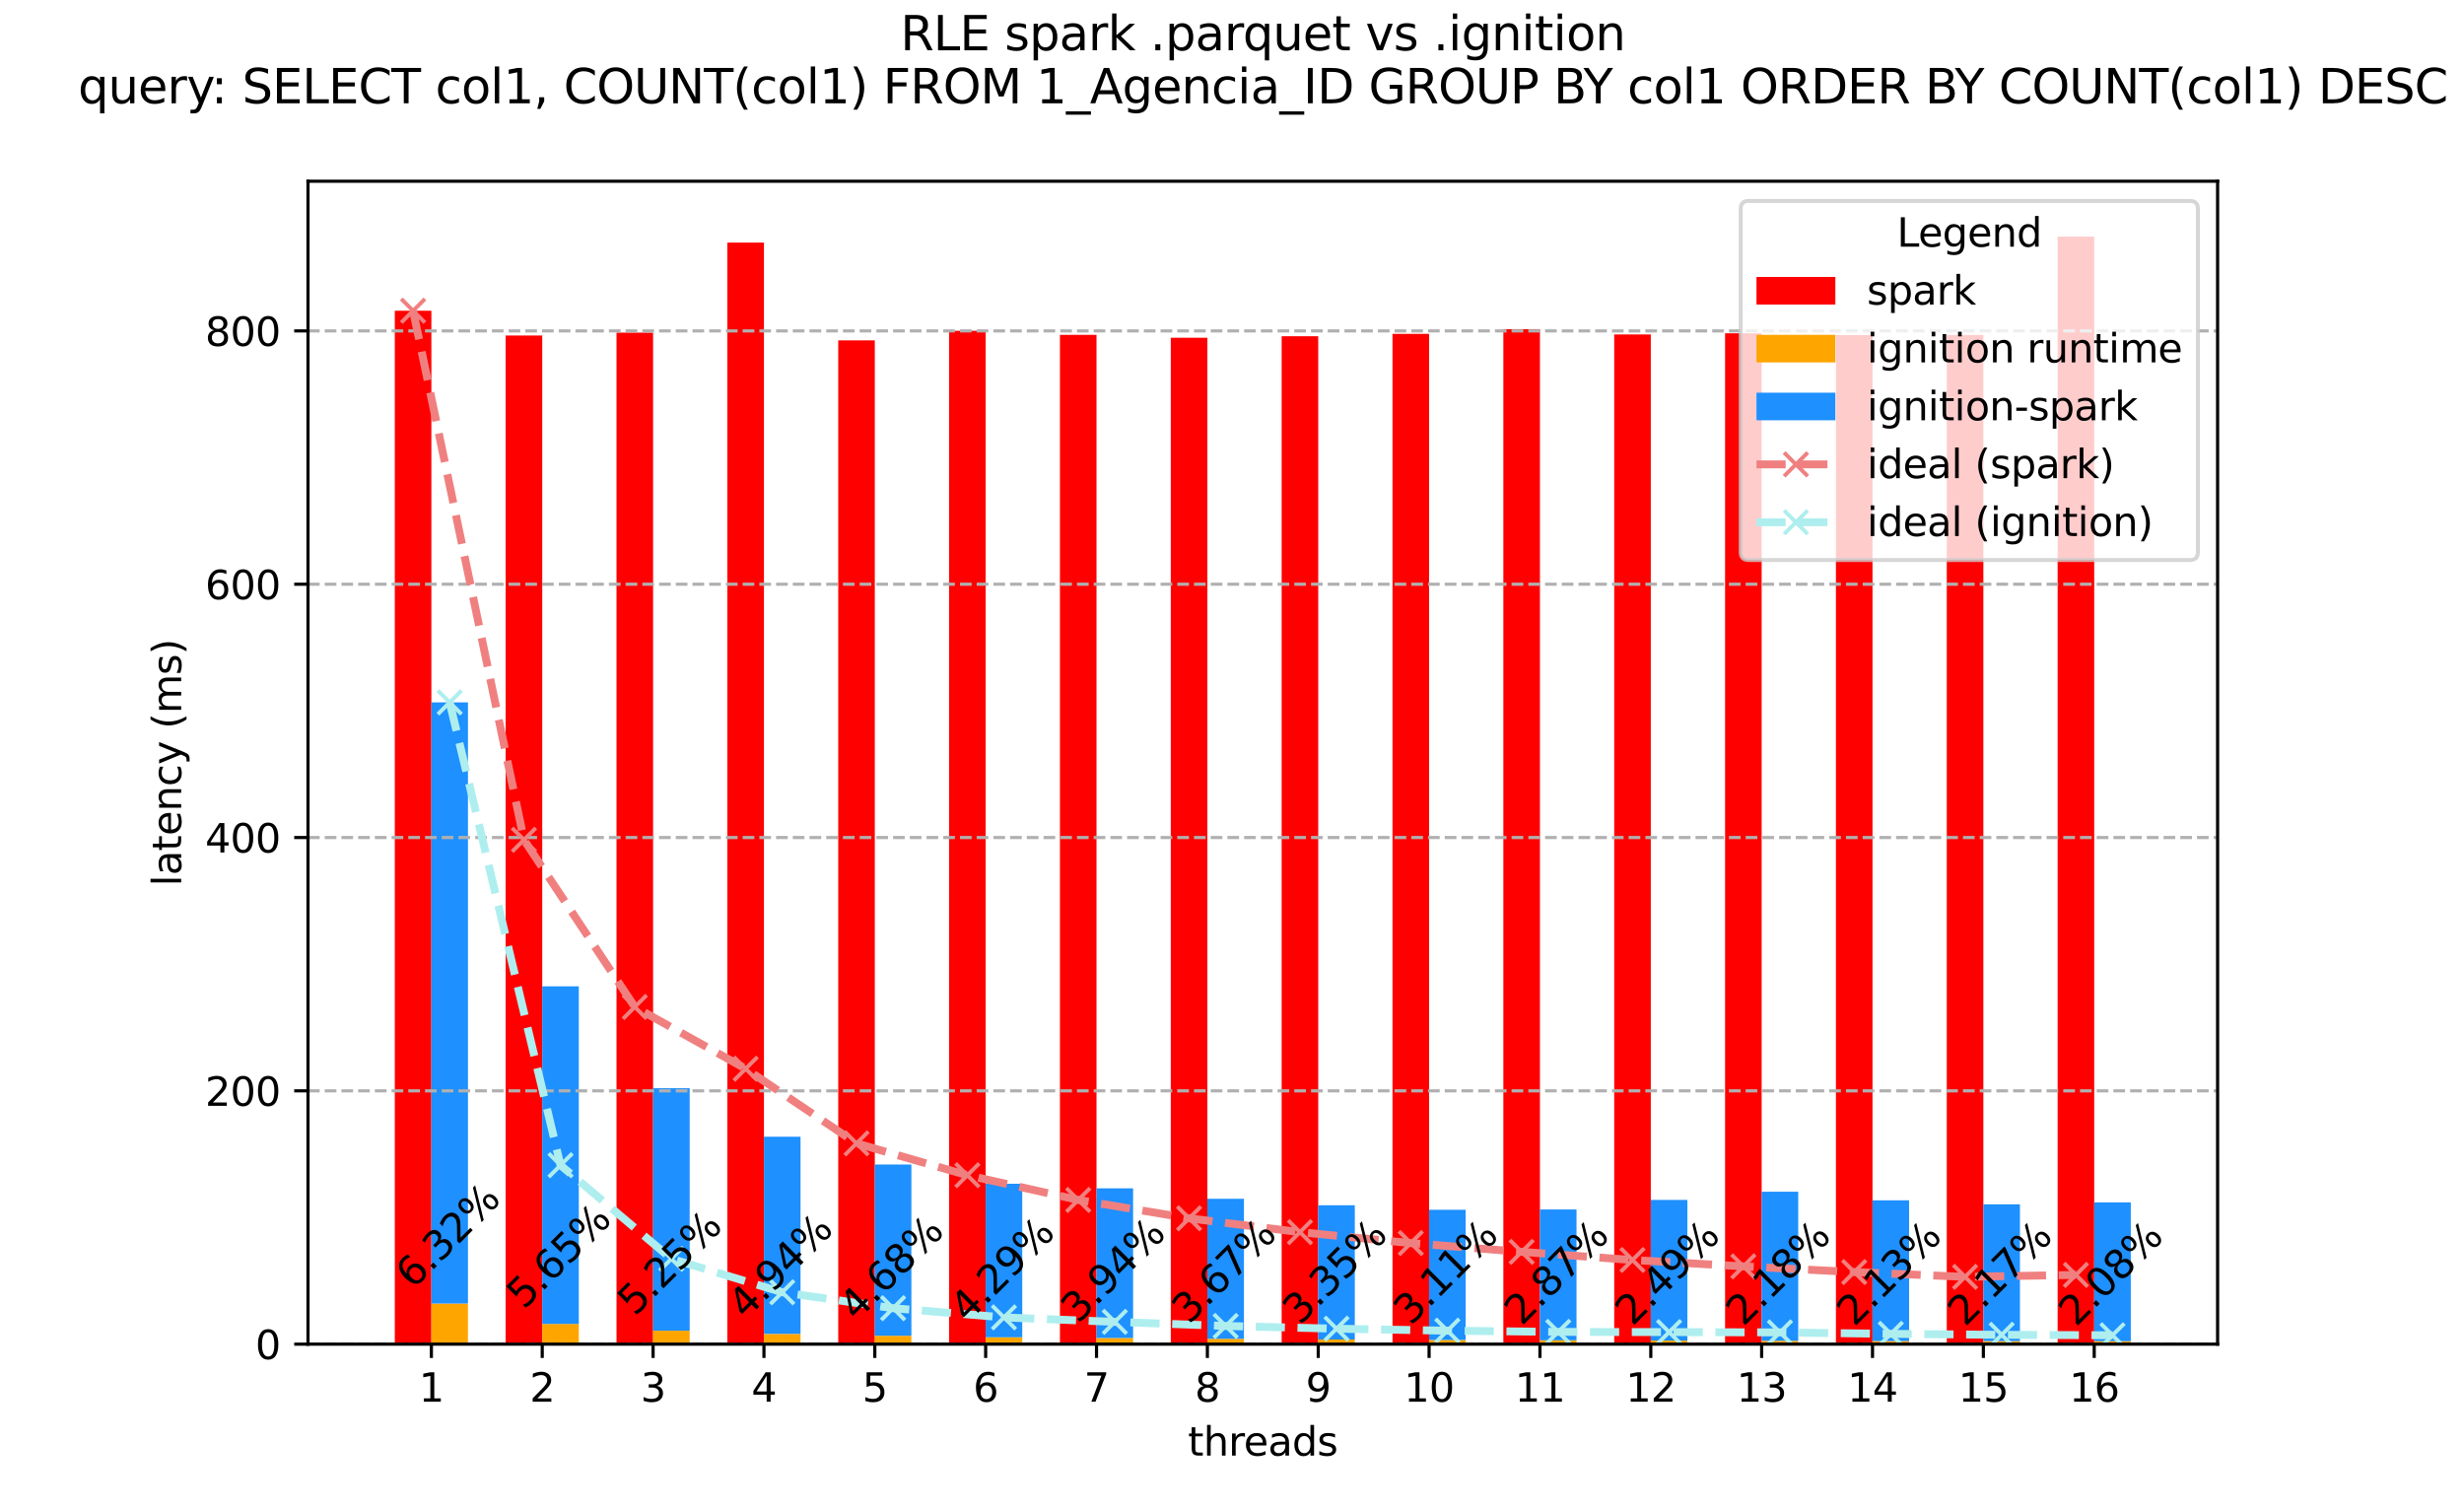 <?xml version="1.0" encoding="utf-8" standalone="no"?>
<!DOCTYPE svg PUBLIC "-//W3C//DTD SVG 1.1//EN"
  "http://www.w3.org/Graphics/SVG/1.1/DTD/svg11.dtd">
<svg xmlns:xlink="http://www.w3.org/1999/xlink" width="624.96pt" height="383.04pt" viewBox="0 0 624.96 383.04" xmlns="http://www.w3.org/2000/svg" version="1.1">
 <defs>
  <style type="text/css">*{stroke-linejoin: round; stroke-linecap: butt}</style>
 </defs>
 <g id="figure_1">
  <g id="patch_1">
   <path d="M 0 383.04 
L 624.96 383.04 
L 624.96 0 
L 0 0 
z
" style="fill: #ffffff"/>
  </g>
  <g id="axes_1">
   <g id="patch_2">
    <path d="M 78.12 340.906 
L 562.464 340.906 
L 562.464 45.965 
L 78.12 45.965 
z
" style="fill: #ffffff"/>
   </g>
   <g id="patch_3">
    <path d="M 100.136 340.906 
L 109.414 340.906 
L 109.414 78.808 
L 100.136 78.808 
z
" clip-path="url(#pbb7931a352)" style="fill: #ff0000"/>
   </g>
   <g id="patch_4">
    <path d="M 128.253 340.906 
L 137.531 340.906 
L 137.531 85.095 
L 128.253 85.095 
z
" clip-path="url(#pbb7931a352)" style="fill: #ff0000"/>
   </g>
   <g id="patch_5">
    <path d="M 156.37 340.906 
L 165.648 340.906 
L 165.648 84.366 
L 156.37 84.366 
z
" clip-path="url(#pbb7931a352)" style="fill: #ff0000"/>
   </g>
   <g id="patch_6">
    <path d="M 184.487 340.906 
L 193.765 340.906 
L 193.765 61.53 
L 184.487 61.53 
z
" clip-path="url(#pbb7931a352)" style="fill: #ff0000"/>
   </g>
   <g id="patch_7">
    <path d="M 212.604 340.906 
L 221.882 340.906 
L 221.882 86.324 
L 212.604 86.324 
z
" clip-path="url(#pbb7931a352)" style="fill: #ff0000"/>
   </g>
   <g id="patch_8">
    <path d="M 240.721 340.906 
L 249.999 340.906 
L 249.999 83.887 
L 240.721 83.887 
z
" clip-path="url(#pbb7931a352)" style="fill: #ff0000"/>
   </g>
   <g id="patch_9">
    <path d="M 268.838 340.906 
L 278.116 340.906 
L 278.116 84.923 
L 268.838 84.923 
z
" clip-path="url(#pbb7931a352)" style="fill: #ff0000"/>
   </g>
   <g id="patch_10">
    <path d="M 296.955 340.906 
L 306.233 340.906 
L 306.233 85.659 
L 296.955 85.659 
z
" clip-path="url(#pbb7931a352)" style="fill: #ff0000"/>
   </g>
   <g id="patch_11">
    <path d="M 325.072 340.906 
L 334.351 340.906 
L 334.351 85.274 
L 325.072 85.274 
z
" clip-path="url(#pbb7931a352)" style="fill: #ff0000"/>
   </g>
   <g id="patch_12">
    <path d="M 353.189 340.906 
L 362.468 340.906 
L 362.468 84.67 
L 353.189 84.67 
z
" clip-path="url(#pbb7931a352)" style="fill: #ff0000"/>
   </g>
   <g id="patch_13">
    <path d="M 381.306 340.906 
L 390.585 340.906 
L 390.585 83.471 
L 381.306 83.471 
z
" clip-path="url(#pbb7931a352)" style="fill: #ff0000"/>
   </g>
   <g id="patch_14">
    <path d="M 409.423 340.906 
L 418.702 340.906 
L 418.702 84.833 
L 409.423 84.833 
z
" clip-path="url(#pbb7931a352)" style="fill: #ff0000"/>
   </g>
   <g id="patch_15">
    <path d="M 437.54 340.906 
L 446.819 340.906 
L 446.819 84.53 
L 437.54 84.53 
z
" clip-path="url(#pbb7931a352)" style="fill: #ff0000"/>
   </g>
   <g id="patch_16">
    <path d="M 465.657 340.906 
L 474.936 340.906 
L 474.936 84.991 
L 465.657 84.991 
z
" clip-path="url(#pbb7931a352)" style="fill: #ff0000"/>
   </g>
   <g id="patch_17">
    <path d="M 493.774 340.906 
L 503.053 340.906 
L 503.053 84.967 
L 493.774 84.967 
z
" clip-path="url(#pbb7931a352)" style="fill: #ff0000"/>
   </g>
   <g id="patch_18">
    <path d="M 521.891 340.906 
L 531.17 340.906 
L 531.17 60.01 
L 521.891 60.01 
z
" clip-path="url(#pbb7931a352)" style="fill: #ff0000"/>
   </g>
   <g id="patch_19">
    <path d="M 109.414 340.906 
L 118.693 340.906 
L 118.693 330.612 
L 109.414 330.612 
z
" clip-path="url(#pbb7931a352)" style="fill: #ffa500"/>
   </g>
   <g id="patch_20">
    <path d="M 137.531 340.906 
L 146.81 340.906 
L 146.81 335.781 
L 137.531 335.781 
z
" clip-path="url(#pbb7931a352)" style="fill: #ffa500"/>
   </g>
   <g id="patch_21">
    <path d="M 165.648 340.906 
L 174.927 340.906 
L 174.927 337.499 
L 165.648 337.499 
z
" clip-path="url(#pbb7931a352)" style="fill: #ffa500"/>
   </g>
   <g id="patch_22">
    <path d="M 193.765 340.906 
L 203.044 340.906 
L 203.044 338.305 
L 193.765 338.305 
z
" clip-path="url(#pbb7931a352)" style="fill: #ffa500"/>
   </g>
   <g id="patch_23">
    <path d="M 221.882 340.906 
L 231.161 340.906 
L 231.161 338.773 
L 221.882 338.773 
z
" clip-path="url(#pbb7931a352)" style="fill: #ffa500"/>
   </g>
   <g id="patch_24">
    <path d="M 249.999 340.906 
L 259.278 340.906 
L 259.278 339.161 
L 249.999 339.161 
z
" clip-path="url(#pbb7931a352)" style="fill: #ffa500"/>
   </g>
   <g id="patch_25">
    <path d="M 278.116 340.906 
L 287.395 340.906 
L 287.395 339.35 
L 278.116 339.35 
z
" clip-path="url(#pbb7931a352)" style="fill: #ffa500"/>
   </g>
   <g id="patch_26">
    <path d="M 306.233 340.906 
L 315.512 340.906 
L 315.512 339.552 
L 306.233 339.552 
z
" clip-path="url(#pbb7931a352)" style="fill: #ffa500"/>
   </g>
   <g id="patch_27">
    <path d="M 334.351 340.906 
L 343.629 340.906 
L 343.629 339.724 
L 334.351 339.724 
z
" clip-path="url(#pbb7931a352)" style="fill: #ffa500"/>
   </g>
   <g id="patch_28">
    <path d="M 362.468 340.906 
L 371.746 340.906 
L 371.746 339.844 
L 362.468 339.844 
z
" clip-path="url(#pbb7931a352)" style="fill: #ffa500"/>
   </g>
   <g id="patch_29">
    <path d="M 390.585 340.906 
L 399.863 340.906 
L 399.863 339.924 
L 390.585 339.924 
z
" clip-path="url(#pbb7931a352)" style="fill: #ffa500"/>
   </g>
   <g id="patch_30">
    <path d="M 418.702 340.906 
L 427.98 340.906 
L 427.98 339.996 
L 418.702 339.996 
z
" clip-path="url(#pbb7931a352)" style="fill: #ffa500"/>
   </g>
   <g id="patch_31">
    <path d="M 446.819 340.906 
L 456.097 340.906 
L 456.097 340.063 
L 446.819 340.063 
z
" clip-path="url(#pbb7931a352)" style="fill: #ffa500"/>
   </g>
   <g id="patch_32">
    <path d="M 474.936 340.906 
L 484.214 340.906 
L 484.214 340.128 
L 474.936 340.128 
z
" clip-path="url(#pbb7931a352)" style="fill: #ffa500"/>
   </g>
   <g id="patch_33">
    <path d="M 503.053 340.906 
L 512.331 340.906 
L 512.331 340.136 
L 503.053 340.136 
z
" clip-path="url(#pbb7931a352)" style="fill: #ffa500"/>
   </g>
   <g id="patch_34">
    <path d="M 531.17 340.906 
L 540.448 340.906 
L 540.448 340.157 
L 531.17 340.157 
z
" clip-path="url(#pbb7931a352)" style="fill: #ffa500"/>
   </g>
   <g id="patch_35">
    <path d="M 109.414 330.612 
L 118.693 330.612 
L 118.693 178.14 
L 109.414 178.14 
z
" clip-path="url(#pbb7931a352)" style="fill: #1e90ff"/>
   </g>
   <g id="patch_36">
    <path d="M 137.531 335.781 
L 146.81 335.781 
L 146.81 250.157 
L 137.531 250.157 
z
" clip-path="url(#pbb7931a352)" style="fill: #1e90ff"/>
   </g>
   <g id="patch_37">
    <path d="M 165.648 337.499 
L 174.927 337.499 
L 174.927 276 
L 165.648 276 
z
" clip-path="url(#pbb7931a352)" style="fill: #1e90ff"/>
   </g>
   <g id="patch_38">
    <path d="M 193.765 338.305 
L 203.044 338.305 
L 203.044 288.304 
L 193.765 288.304 
z
" clip-path="url(#pbb7931a352)" style="fill: #1e90ff"/>
   </g>
   <g id="patch_39">
    <path d="M 221.882 338.773 
L 231.161 338.773 
L 231.161 295.349 
L 221.882 295.349 
z
" clip-path="url(#pbb7931a352)" style="fill: #1e90ff"/>
   </g>
   <g id="patch_40">
    <path d="M 249.999 339.161 
L 259.278 339.161 
L 259.278 300.234 
L 249.999 300.234 
z
" clip-path="url(#pbb7931a352)" style="fill: #1e90ff"/>
   </g>
   <g id="patch_41">
    <path d="M 278.116 339.35 
L 287.395 339.35 
L 287.395 301.392 
L 278.116 301.392 
z
" clip-path="url(#pbb7931a352)" style="fill: #1e90ff"/>
   </g>
   <g id="patch_42">
    <path d="M 306.233 339.552 
L 315.512 339.552 
L 315.512 304.041 
L 306.233 304.041 
z
" clip-path="url(#pbb7931a352)" style="fill: #1e90ff"/>
   </g>
   <g id="patch_43">
    <path d="M 334.351 339.724 
L 343.629 339.724 
L 343.629 305.684 
L 334.351 305.684 
z
" clip-path="url(#pbb7931a352)" style="fill: #1e90ff"/>
   </g>
   <g id="patch_44">
    <path d="M 362.468 339.844 
L 371.746 339.844 
L 371.746 306.83 
L 362.468 306.83 
z
" clip-path="url(#pbb7931a352)" style="fill: #1e90ff"/>
   </g>
   <g id="patch_45">
    <path d="M 390.585 339.924 
L 399.863 339.924 
L 399.863 306.754 
L 390.585 306.754 
z
" clip-path="url(#pbb7931a352)" style="fill: #1e90ff"/>
   </g>
   <g id="patch_46">
    <path d="M 418.702 339.996 
L 427.98 339.996 
L 427.98 304.331 
L 418.702 304.331 
z
" clip-path="url(#pbb7931a352)" style="fill: #1e90ff"/>
   </g>
   <g id="patch_47">
    <path d="M 446.819 340.063 
L 456.097 340.063 
L 456.097 302.251 
L 446.819 302.251 
z
" clip-path="url(#pbb7931a352)" style="fill: #1e90ff"/>
   </g>
   <g id="patch_48">
    <path d="M 474.936 340.128 
L 484.214 340.128 
L 484.214 304.429 
L 474.936 304.429 
z
" clip-path="url(#pbb7931a352)" style="fill: #1e90ff"/>
   </g>
   <g id="patch_49">
    <path d="M 503.053 340.136 
L 512.331 340.136 
L 512.331 305.45 
L 503.053 305.45 
z
" clip-path="url(#pbb7931a352)" style="fill: #1e90ff"/>
   </g>
   <g id="patch_50">
    <path d="M 531.17 340.157 
L 540.448 340.157 
L 540.448 304.959 
L 531.17 304.959 
z
" clip-path="url(#pbb7931a352)" style="fill: #1e90ff"/>
   </g>
   <g id="matplotlib.axis_1">
    <g id="xtick_1">
     <g id="line2d_1">
      <defs>
       <path id="m98edd54a3c" d="M 0 0 
L 0 3.5 
" style="stroke: #000000; stroke-width: 0.8"/>
      </defs>
      <g>
       <use xlink:href="#m98edd54a3c" x="109.414" y="340.906" style="stroke: #000000; stroke-width: 0.8"/>
      </g>
     </g>
     <g id="text_1">
      <!-- 1 -->
      <g transform="translate(106.233 355.504) scale(0.1 -0.1)">
       <defs>
        <path id="DejaVuSans-31" d="M 794 531 
L 1825 531 
L 1825 4091 
L 703 3866 
L 703 4441 
L 1819 4666 
L 2450 4666 
L 2450 531 
L 3481 531 
L 3481 0 
L 794 0 
L 794 531 
z
" transform="scale(0.016)"/>
       </defs>
       <use xlink:href="#DejaVuSans-31"/>
      </g>
     </g>
    </g>
    <g id="xtick_2">
     <g id="line2d_2">
      <g>
       <use xlink:href="#m98edd54a3c" x="137.531" y="340.906" style="stroke: #000000; stroke-width: 0.8"/>
      </g>
     </g>
     <g id="text_2">
      <!-- 2 -->
      <g transform="translate(134.35 355.504) scale(0.1 -0.1)">
       <defs>
        <path id="DejaVuSans-32" d="M 1228 531 
L 3431 531 
L 3431 0 
L 469 0 
L 469 531 
Q 828 903 1448 1529 
Q 2069 2156 2228 2338 
Q 2531 2678 2651 2914 
Q 2772 3150 2772 3378 
Q 2772 3750 2511 3984 
Q 2250 4219 1831 4219 
Q 1534 4219 1204 4116 
Q 875 4013 500 3803 
L 500 4441 
Q 881 4594 1212 4672 
Q 1544 4750 1819 4750 
Q 2544 4750 2975 4387 
Q 3406 4025 3406 3419 
Q 3406 3131 3298 2873 
Q 3191 2616 2906 2266 
Q 2828 2175 2409 1742 
Q 1991 1309 1228 531 
z
" transform="scale(0.016)"/>
       </defs>
       <use xlink:href="#DejaVuSans-32"/>
      </g>
     </g>
    </g>
    <g id="xtick_3">
     <g id="line2d_3">
      <g>
       <use xlink:href="#m98edd54a3c" x="165.648" y="340.906" style="stroke: #000000; stroke-width: 0.8"/>
      </g>
     </g>
     <g id="text_3">
      <!-- 3 -->
      <g transform="translate(162.467 355.504) scale(0.1 -0.1)">
       <defs>
        <path id="DejaVuSans-33" d="M 2597 2516 
Q 3050 2419 3304 2112 
Q 3559 1806 3559 1356 
Q 3559 666 3084 287 
Q 2609 -91 1734 -91 
Q 1441 -91 1130 -33 
Q 819 25 488 141 
L 488 750 
Q 750 597 1062 519 
Q 1375 441 1716 441 
Q 2309 441 2620 675 
Q 2931 909 2931 1356 
Q 2931 1769 2642 2001 
Q 2353 2234 1838 2234 
L 1294 2234 
L 1294 2753 
L 1863 2753 
Q 2328 2753 2575 2939 
Q 2822 3125 2822 3475 
Q 2822 3834 2567 4026 
Q 2313 4219 1838 4219 
Q 1578 4219 1281 4162 
Q 984 4106 628 3988 
L 628 4550 
Q 988 4650 1302 4700 
Q 1616 4750 1894 4750 
Q 2613 4750 3031 4423 
Q 3450 4097 3450 3541 
Q 3450 3153 3228 2886 
Q 3006 2619 2597 2516 
z
" transform="scale(0.016)"/>
       </defs>
       <use xlink:href="#DejaVuSans-33"/>
      </g>
     </g>
    </g>
    <g id="xtick_4">
     <g id="line2d_4">
      <g>
       <use xlink:href="#m98edd54a3c" x="193.765" y="340.906" style="stroke: #000000; stroke-width: 0.8"/>
      </g>
     </g>
     <g id="text_4">
      <!-- 4 -->
      <g transform="translate(190.584 355.504) scale(0.1 -0.1)">
       <defs>
        <path id="DejaVuSans-34" d="M 2419 4116 
L 825 1625 
L 2419 1625 
L 2419 4116 
z
M 2253 4666 
L 3047 4666 
L 3047 1625 
L 3713 1625 
L 3713 1100 
L 3047 1100 
L 3047 0 
L 2419 0 
L 2419 1100 
L 313 1100 
L 313 1709 
L 2253 4666 
z
" transform="scale(0.016)"/>
       </defs>
       <use xlink:href="#DejaVuSans-34"/>
      </g>
     </g>
    </g>
    <g id="xtick_5">
     <g id="line2d_5">
      <g>
       <use xlink:href="#m98edd54a3c" x="221.882" y="340.906" style="stroke: #000000; stroke-width: 0.8"/>
      </g>
     </g>
     <g id="text_5">
      <!-- 5 -->
      <g transform="translate(218.701 355.504) scale(0.1 -0.1)">
       <defs>
        <path id="DejaVuSans-35" d="M 691 4666 
L 3169 4666 
L 3169 4134 
L 1269 4134 
L 1269 2991 
Q 1406 3038 1543 3061 
Q 1681 3084 1819 3084 
Q 2600 3084 3056 2656 
Q 3513 2228 3513 1497 
Q 3513 744 3044 326 
Q 2575 -91 1722 -91 
Q 1428 -91 1123 -41 
Q 819 9 494 109 
L 494 744 
Q 775 591 1075 516 
Q 1375 441 1709 441 
Q 2250 441 2565 725 
Q 2881 1009 2881 1497 
Q 2881 1984 2565 2268 
Q 2250 2553 1709 2553 
Q 1456 2553 1204 2497 
Q 953 2441 691 2322 
L 691 4666 
z
" transform="scale(0.016)"/>
       </defs>
       <use xlink:href="#DejaVuSans-35"/>
      </g>
     </g>
    </g>
    <g id="xtick_6">
     <g id="line2d_6">
      <g>
       <use xlink:href="#m98edd54a3c" x="249.999" y="340.906" style="stroke: #000000; stroke-width: 0.8"/>
      </g>
     </g>
     <g id="text_6">
      <!-- 6 -->
      <g transform="translate(246.818 355.504) scale(0.1 -0.1)">
       <defs>
        <path id="DejaVuSans-36" d="M 2113 2584 
Q 1688 2584 1439 2293 
Q 1191 2003 1191 1497 
Q 1191 994 1439 701 
Q 1688 409 2113 409 
Q 2538 409 2786 701 
Q 3034 994 3034 1497 
Q 3034 2003 2786 2293 
Q 2538 2584 2113 2584 
z
M 3366 4563 
L 3366 3988 
Q 3128 4100 2886 4159 
Q 2644 4219 2406 4219 
Q 1781 4219 1451 3797 
Q 1122 3375 1075 2522 
Q 1259 2794 1537 2939 
Q 1816 3084 2150 3084 
Q 2853 3084 3261 2657 
Q 3669 2231 3669 1497 
Q 3669 778 3244 343 
Q 2819 -91 2113 -91 
Q 1303 -91 875 529 
Q 447 1150 447 2328 
Q 447 3434 972 4092 
Q 1497 4750 2381 4750 
Q 2619 4750 2861 4703 
Q 3103 4656 3366 4563 
z
" transform="scale(0.016)"/>
       </defs>
       <use xlink:href="#DejaVuSans-36"/>
      </g>
     </g>
    </g>
    <g id="xtick_7">
     <g id="line2d_7">
      <g>
       <use xlink:href="#m98edd54a3c" x="278.116" y="340.906" style="stroke: #000000; stroke-width: 0.8"/>
      </g>
     </g>
     <g id="text_7">
      <!-- 7 -->
      <g transform="translate(274.935 355.504) scale(0.1 -0.1)">
       <defs>
        <path id="DejaVuSans-37" d="M 525 4666 
L 3525 4666 
L 3525 4397 
L 1831 0 
L 1172 0 
L 2766 4134 
L 525 4134 
L 525 4666 
z
" transform="scale(0.016)"/>
       </defs>
       <use xlink:href="#DejaVuSans-37"/>
      </g>
     </g>
    </g>
    <g id="xtick_8">
     <g id="line2d_8">
      <g>
       <use xlink:href="#m98edd54a3c" x="306.233" y="340.906" style="stroke: #000000; stroke-width: 0.8"/>
      </g>
     </g>
     <g id="text_8">
      <!-- 8 -->
      <g transform="translate(303.052 355.504) scale(0.1 -0.1)">
       <defs>
        <path id="DejaVuSans-38" d="M 2034 2216 
Q 1584 2216 1326 1975 
Q 1069 1734 1069 1313 
Q 1069 891 1326 650 
Q 1584 409 2034 409 
Q 2484 409 2743 651 
Q 3003 894 3003 1313 
Q 3003 1734 2745 1975 
Q 2488 2216 2034 2216 
z
M 1403 2484 
Q 997 2584 770 2862 
Q 544 3141 544 3541 
Q 544 4100 942 4425 
Q 1341 4750 2034 4750 
Q 2731 4750 3128 4425 
Q 3525 4100 3525 3541 
Q 3525 3141 3298 2862 
Q 3072 2584 2669 2484 
Q 3125 2378 3379 2068 
Q 3634 1759 3634 1313 
Q 3634 634 3220 271 
Q 2806 -91 2034 -91 
Q 1263 -91 848 271 
Q 434 634 434 1313 
Q 434 1759 690 2068 
Q 947 2378 1403 2484 
z
M 1172 3481 
Q 1172 3119 1398 2916 
Q 1625 2713 2034 2713 
Q 2441 2713 2670 2916 
Q 2900 3119 2900 3481 
Q 2900 3844 2670 4047 
Q 2441 4250 2034 4250 
Q 1625 4250 1398 4047 
Q 1172 3844 1172 3481 
z
" transform="scale(0.016)"/>
       </defs>
       <use xlink:href="#DejaVuSans-38"/>
      </g>
     </g>
    </g>
    <g id="xtick_9">
     <g id="line2d_9">
      <g>
       <use xlink:href="#m98edd54a3c" x="334.351" y="340.906" style="stroke: #000000; stroke-width: 0.8"/>
      </g>
     </g>
     <g id="text_9">
      <!-- 9 -->
      <g transform="translate(331.169 355.504) scale(0.1 -0.1)">
       <defs>
        <path id="DejaVuSans-39" d="M 703 97 
L 703 672 
Q 941 559 1184 500 
Q 1428 441 1663 441 
Q 2288 441 2617 861 
Q 2947 1281 2994 2138 
Q 2813 1869 2534 1725 
Q 2256 1581 1919 1581 
Q 1219 1581 811 2004 
Q 403 2428 403 3163 
Q 403 3881 828 4315 
Q 1253 4750 1959 4750 
Q 2769 4750 3195 4129 
Q 3622 3509 3622 2328 
Q 3622 1225 3098 567 
Q 2575 -91 1691 -91 
Q 1453 -91 1209 -44 
Q 966 3 703 97 
z
M 1959 2075 
Q 2384 2075 2632 2365 
Q 2881 2656 2881 3163 
Q 2881 3666 2632 3958 
Q 2384 4250 1959 4250 
Q 1534 4250 1286 3958 
Q 1038 3666 1038 3163 
Q 1038 2656 1286 2365 
Q 1534 2075 1959 2075 
z
" transform="scale(0.016)"/>
       </defs>
       <use xlink:href="#DejaVuSans-39"/>
      </g>
     </g>
    </g>
    <g id="xtick_10">
     <g id="line2d_10">
      <g>
       <use xlink:href="#m98edd54a3c" x="362.468" y="340.906" style="stroke: #000000; stroke-width: 0.8"/>
      </g>
     </g>
     <g id="text_10">
      <!-- 10 -->
      <g transform="translate(356.105 355.504) scale(0.1 -0.1)">
       <defs>
        <path id="DejaVuSans-30" d="M 2034 4250 
Q 1547 4250 1301 3770 
Q 1056 3291 1056 2328 
Q 1056 1369 1301 889 
Q 1547 409 2034 409 
Q 2525 409 2770 889 
Q 3016 1369 3016 2328 
Q 3016 3291 2770 3770 
Q 2525 4250 2034 4250 
z
M 2034 4750 
Q 2819 4750 3233 4129 
Q 3647 3509 3647 2328 
Q 3647 1150 3233 529 
Q 2819 -91 2034 -91 
Q 1250 -91 836 529 
Q 422 1150 422 2328 
Q 422 3509 836 4129 
Q 1250 4750 2034 4750 
z
" transform="scale(0.016)"/>
       </defs>
       <use xlink:href="#DejaVuSans-31"/>
       <use xlink:href="#DejaVuSans-30" x="63.623"/>
      </g>
     </g>
    </g>
    <g id="xtick_11">
     <g id="line2d_11">
      <g>
       <use xlink:href="#m98edd54a3c" x="390.585" y="340.906" style="stroke: #000000; stroke-width: 0.8"/>
      </g>
     </g>
     <g id="text_11">
      <!-- 11 -->
      <g transform="translate(384.222 355.504) scale(0.1 -0.1)">
       <use xlink:href="#DejaVuSans-31"/>
       <use xlink:href="#DejaVuSans-31" x="63.623"/>
      </g>
     </g>
    </g>
    <g id="xtick_12">
     <g id="line2d_12">
      <g>
       <use xlink:href="#m98edd54a3c" x="418.702" y="340.906" style="stroke: #000000; stroke-width: 0.8"/>
      </g>
     </g>
     <g id="text_12">
      <!-- 12 -->
      <g transform="translate(412.339 355.504) scale(0.1 -0.1)">
       <use xlink:href="#DejaVuSans-31"/>
       <use xlink:href="#DejaVuSans-32" x="63.623"/>
      </g>
     </g>
    </g>
    <g id="xtick_13">
     <g id="line2d_13">
      <g>
       <use xlink:href="#m98edd54a3c" x="446.819" y="340.906" style="stroke: #000000; stroke-width: 0.8"/>
      </g>
     </g>
     <g id="text_13">
      <!-- 13 -->
      <g transform="translate(440.456 355.504) scale(0.1 -0.1)">
       <use xlink:href="#DejaVuSans-31"/>
       <use xlink:href="#DejaVuSans-33" x="63.623"/>
      </g>
     </g>
    </g>
    <g id="xtick_14">
     <g id="line2d_14">
      <g>
       <use xlink:href="#m98edd54a3c" x="474.936" y="340.906" style="stroke: #000000; stroke-width: 0.8"/>
      </g>
     </g>
     <g id="text_14">
      <!-- 14 -->
      <g transform="translate(468.573 355.504) scale(0.1 -0.1)">
       <use xlink:href="#DejaVuSans-31"/>
       <use xlink:href="#DejaVuSans-34" x="63.623"/>
      </g>
     </g>
    </g>
    <g id="xtick_15">
     <g id="line2d_15">
      <g>
       <use xlink:href="#m98edd54a3c" x="503.053" y="340.906" style="stroke: #000000; stroke-width: 0.8"/>
      </g>
     </g>
     <g id="text_15">
      <!-- 15 -->
      <g transform="translate(496.69 355.504) scale(0.1 -0.1)">
       <use xlink:href="#DejaVuSans-31"/>
       <use xlink:href="#DejaVuSans-35" x="63.623"/>
      </g>
     </g>
    </g>
    <g id="xtick_16">
     <g id="line2d_16">
      <g>
       <use xlink:href="#m98edd54a3c" x="531.17" y="340.906" style="stroke: #000000; stroke-width: 0.8"/>
      </g>
     </g>
     <g id="text_16">
      <!-- 16 -->
      <g transform="translate(524.807 355.504) scale(0.1 -0.1)">
       <use xlink:href="#DejaVuSans-31"/>
       <use xlink:href="#DejaVuSans-36" x="63.623"/>
      </g>
     </g>
    </g>
    <g id="text_17">
     <!-- threads -->
     <g transform="translate(301.301 369.182) scale(0.1 -0.1)">
      <defs>
       <path id="DejaVuSans-74" d="M 1172 4494 
L 1172 3500 
L 2356 3500 
L 2356 3053 
L 1172 3053 
L 1172 1153 
Q 1172 725 1289 603 
Q 1406 481 1766 481 
L 2356 481 
L 2356 0 
L 1766 0 
Q 1100 0 847 248 
Q 594 497 594 1153 
L 594 3053 
L 172 3053 
L 172 3500 
L 594 3500 
L 594 4494 
L 1172 4494 
z
" transform="scale(0.016)"/>
       <path id="DejaVuSans-68" d="M 3513 2113 
L 3513 0 
L 2938 0 
L 2938 2094 
Q 2938 2591 2744 2837 
Q 2550 3084 2163 3084 
Q 1697 3084 1428 2787 
Q 1159 2491 1159 1978 
L 1159 0 
L 581 0 
L 581 4863 
L 1159 4863 
L 1159 2956 
Q 1366 3272 1645 3428 
Q 1925 3584 2291 3584 
Q 2894 3584 3203 3211 
Q 3513 2838 3513 2113 
z
" transform="scale(0.016)"/>
       <path id="DejaVuSans-72" d="M 2631 2963 
Q 2534 3019 2420 3045 
Q 2306 3072 2169 3072 
Q 1681 3072 1420 2755 
Q 1159 2438 1159 1844 
L 1159 0 
L 581 0 
L 581 3500 
L 1159 3500 
L 1159 2956 
Q 1341 3275 1631 3429 
Q 1922 3584 2338 3584 
Q 2397 3584 2469 3576 
Q 2541 3569 2628 3553 
L 2631 2963 
z
" transform="scale(0.016)"/>
       <path id="DejaVuSans-65" d="M 3597 1894 
L 3597 1613 
L 953 1613 
Q 991 1019 1311 708 
Q 1631 397 2203 397 
Q 2534 397 2845 478 
Q 3156 559 3463 722 
L 3463 178 
Q 3153 47 2828 -22 
Q 2503 -91 2169 -91 
Q 1331 -91 842 396 
Q 353 884 353 1716 
Q 353 2575 817 3079 
Q 1281 3584 2069 3584 
Q 2775 3584 3186 3129 
Q 3597 2675 3597 1894 
z
M 3022 2063 
Q 3016 2534 2758 2815 
Q 2500 3097 2075 3097 
Q 1594 3097 1305 2825 
Q 1016 2553 972 2059 
L 3022 2063 
z
" transform="scale(0.016)"/>
       <path id="DejaVuSans-61" d="M 2194 1759 
Q 1497 1759 1228 1600 
Q 959 1441 959 1056 
Q 959 750 1161 570 
Q 1363 391 1709 391 
Q 2188 391 2477 730 
Q 2766 1069 2766 1631 
L 2766 1759 
L 2194 1759 
z
M 3341 1997 
L 3341 0 
L 2766 0 
L 2766 531 
Q 2569 213 2275 61 
Q 1981 -91 1556 -91 
Q 1019 -91 701 211 
Q 384 513 384 1019 
Q 384 1609 779 1909 
Q 1175 2209 1959 2209 
L 2766 2209 
L 2766 2266 
Q 2766 2663 2505 2880 
Q 2244 3097 1772 3097 
Q 1472 3097 1187 3025 
Q 903 2953 641 2809 
L 641 3341 
Q 956 3463 1253 3523 
Q 1550 3584 1831 3584 
Q 2591 3584 2966 3190 
Q 3341 2797 3341 1997 
z
" transform="scale(0.016)"/>
       <path id="DejaVuSans-64" d="M 2906 2969 
L 2906 4863 
L 3481 4863 
L 3481 0 
L 2906 0 
L 2906 525 
Q 2725 213 2448 61 
Q 2172 -91 1784 -91 
Q 1150 -91 751 415 
Q 353 922 353 1747 
Q 353 2572 751 3078 
Q 1150 3584 1784 3584 
Q 2172 3584 2448 3432 
Q 2725 3281 2906 2969 
z
M 947 1747 
Q 947 1113 1208 752 
Q 1469 391 1925 391 
Q 2381 391 2643 752 
Q 2906 1113 2906 1747 
Q 2906 2381 2643 2742 
Q 2381 3103 1925 3103 
Q 1469 3103 1208 2742 
Q 947 2381 947 1747 
z
" transform="scale(0.016)"/>
       <path id="DejaVuSans-73" d="M 2834 3397 
L 2834 2853 
Q 2591 2978 2328 3040 
Q 2066 3103 1784 3103 
Q 1356 3103 1142 2972 
Q 928 2841 928 2578 
Q 928 2378 1081 2264 
Q 1234 2150 1697 2047 
L 1894 2003 
Q 2506 1872 2764 1633 
Q 3022 1394 3022 966 
Q 3022 478 2636 193 
Q 2250 -91 1575 -91 
Q 1294 -91 989 -36 
Q 684 19 347 128 
L 347 722 
Q 666 556 975 473 
Q 1284 391 1588 391 
Q 1994 391 2212 530 
Q 2431 669 2431 922 
Q 2431 1156 2273 1281 
Q 2116 1406 1581 1522 
L 1381 1569 
Q 847 1681 609 1914 
Q 372 2147 372 2553 
Q 372 3047 722 3315 
Q 1072 3584 1716 3584 
Q 2034 3584 2315 3537 
Q 2597 3491 2834 3397 
z
" transform="scale(0.016)"/>
      </defs>
      <use xlink:href="#DejaVuSans-74"/>
      <use xlink:href="#DejaVuSans-68" x="39.209"/>
      <use xlink:href="#DejaVuSans-72" x="102.588"/>
      <use xlink:href="#DejaVuSans-65" x="141.451"/>
      <use xlink:href="#DejaVuSans-61" x="202.975"/>
      <use xlink:href="#DejaVuSans-64" x="264.254"/>
      <use xlink:href="#DejaVuSans-73" x="327.73"/>
     </g>
    </g>
   </g>
   <g id="matplotlib.axis_2">
    <g id="ytick_1">
     <g id="line2d_17">
      <path d="M 78.12 340.906 
L 562.464 340.906 
" clip-path="url(#pbb7931a352)" style="fill: none; stroke-dasharray: 2.96,1.28; stroke-dashoffset: 0; stroke: #b0b0b0; stroke-width: 0.8"/>
     </g>
     <g id="line2d_18">
      <defs>
       <path id="m94d6e0a5fe" d="M 0 0 
L -3.5 0 
" style="stroke: #000000; stroke-width: 0.8"/>
      </defs>
      <g>
       <use xlink:href="#m94d6e0a5fe" x="78.12" y="340.906" style="stroke: #000000; stroke-width: 0.8"/>
      </g>
     </g>
     <g id="text_18">
      <!-- 0 -->
      <g transform="translate(64.757 344.705) scale(0.1 -0.1)">
       <use xlink:href="#DejaVuSans-30"/>
      </g>
     </g>
    </g>
    <g id="ytick_2">
     <g id="line2d_19">
      <path d="M 78.12 276.663 
L 562.464 276.663 
" clip-path="url(#pbb7931a352)" style="fill: none; stroke-dasharray: 2.96,1.28; stroke-dashoffset: 0; stroke: #b0b0b0; stroke-width: 0.8"/>
     </g>
     <g id="line2d_20">
      <g>
       <use xlink:href="#m94d6e0a5fe" x="78.12" y="276.663" style="stroke: #000000; stroke-width: 0.8"/>
      </g>
     </g>
     <g id="text_19">
      <!-- 200 -->
      <g transform="translate(52.032 280.462) scale(0.1 -0.1)">
       <use xlink:href="#DejaVuSans-32"/>
       <use xlink:href="#DejaVuSans-30" x="63.623"/>
       <use xlink:href="#DejaVuSans-30" x="127.246"/>
      </g>
     </g>
    </g>
    <g id="ytick_3">
     <g id="line2d_21">
      <path d="M 78.12 212.421 
L 562.464 212.421 
" clip-path="url(#pbb7931a352)" style="fill: none; stroke-dasharray: 2.96,1.28; stroke-dashoffset: 0; stroke: #b0b0b0; stroke-width: 0.8"/>
     </g>
     <g id="line2d_22">
      <g>
       <use xlink:href="#m94d6e0a5fe" x="78.12" y="212.421" style="stroke: #000000; stroke-width: 0.8"/>
      </g>
     </g>
     <g id="text_20">
      <!-- 400 -->
      <g transform="translate(52.032 216.22) scale(0.1 -0.1)">
       <use xlink:href="#DejaVuSans-34"/>
       <use xlink:href="#DejaVuSans-30" x="63.623"/>
       <use xlink:href="#DejaVuSans-30" x="127.246"/>
      </g>
     </g>
    </g>
    <g id="ytick_4">
     <g id="line2d_23">
      <path d="M 78.12 148.178 
L 562.464 148.178 
" clip-path="url(#pbb7931a352)" style="fill: none; stroke-dasharray: 2.96,1.28; stroke-dashoffset: 0; stroke: #b0b0b0; stroke-width: 0.8"/>
     </g>
     <g id="line2d_24">
      <g>
       <use xlink:href="#m94d6e0a5fe" x="78.12" y="148.178" style="stroke: #000000; stroke-width: 0.8"/>
      </g>
     </g>
     <g id="text_21">
      <!-- 600 -->
      <g transform="translate(52.032 151.977) scale(0.1 -0.1)">
       <use xlink:href="#DejaVuSans-36"/>
       <use xlink:href="#DejaVuSans-30" x="63.623"/>
       <use xlink:href="#DejaVuSans-30" x="127.246"/>
      </g>
     </g>
    </g>
    <g id="ytick_5">
     <g id="line2d_25">
      <path d="M 78.12 83.935 
L 562.464 83.935 
" clip-path="url(#pbb7931a352)" style="fill: none; stroke-dasharray: 2.96,1.28; stroke-dashoffset: 0; stroke: #b0b0b0; stroke-width: 0.8"/>
     </g>
     <g id="line2d_26">
      <g>
       <use xlink:href="#m94d6e0a5fe" x="78.12" y="83.935" style="stroke: #000000; stroke-width: 0.8"/>
      </g>
     </g>
     <g id="text_22">
      <!-- 800 -->
      <g transform="translate(52.032 87.735) scale(0.1 -0.1)">
       <use xlink:href="#DejaVuSans-38"/>
       <use xlink:href="#DejaVuSans-30" x="63.623"/>
       <use xlink:href="#DejaVuSans-30" x="127.246"/>
      </g>
     </g>
    </g>
    <g id="text_23">
     <!-- latency (ms) -->
     <g transform="translate(45.953 224.768) rotate(-90) scale(0.1 -0.1)">
      <defs>
       <path id="DejaVuSans-6c" d="M 603 4863 
L 1178 4863 
L 1178 0 
L 603 0 
L 603 4863 
z
" transform="scale(0.016)"/>
       <path id="DejaVuSans-6e" d="M 3513 2113 
L 3513 0 
L 2938 0 
L 2938 2094 
Q 2938 2591 2744 2837 
Q 2550 3084 2163 3084 
Q 1697 3084 1428 2787 
Q 1159 2491 1159 1978 
L 1159 0 
L 581 0 
L 581 3500 
L 1159 3500 
L 1159 2956 
Q 1366 3272 1645 3428 
Q 1925 3584 2291 3584 
Q 2894 3584 3203 3211 
Q 3513 2838 3513 2113 
z
" transform="scale(0.016)"/>
       <path id="DejaVuSans-63" d="M 3122 3366 
L 3122 2828 
Q 2878 2963 2633 3030 
Q 2388 3097 2138 3097 
Q 1578 3097 1268 2742 
Q 959 2388 959 1747 
Q 959 1106 1268 751 
Q 1578 397 2138 397 
Q 2388 397 2633 464 
Q 2878 531 3122 666 
L 3122 134 
Q 2881 22 2623 -34 
Q 2366 -91 2075 -91 
Q 1284 -91 818 406 
Q 353 903 353 1747 
Q 353 2603 823 3093 
Q 1294 3584 2113 3584 
Q 2378 3584 2631 3529 
Q 2884 3475 3122 3366 
z
" transform="scale(0.016)"/>
       <path id="DejaVuSans-79" d="M 2059 -325 
Q 1816 -950 1584 -1140 
Q 1353 -1331 966 -1331 
L 506 -1331 
L 506 -850 
L 844 -850 
Q 1081 -850 1212 -737 
Q 1344 -625 1503 -206 
L 1606 56 
L 191 3500 
L 800 3500 
L 1894 763 
L 2988 3500 
L 3597 3500 
L 2059 -325 
z
" transform="scale(0.016)"/>
       <path id="DejaVuSans-20" transform="scale(0.016)"/>
       <path id="DejaVuSans-28" d="M 1984 4856 
Q 1566 4138 1362 3434 
Q 1159 2731 1159 2009 
Q 1159 1288 1364 580 
Q 1569 -128 1984 -844 
L 1484 -844 
Q 1016 -109 783 600 
Q 550 1309 550 2009 
Q 550 2706 781 3412 
Q 1013 4119 1484 4856 
L 1984 4856 
z
" transform="scale(0.016)"/>
       <path id="DejaVuSans-6d" d="M 3328 2828 
Q 3544 3216 3844 3400 
Q 4144 3584 4550 3584 
Q 5097 3584 5394 3201 
Q 5691 2819 5691 2113 
L 5691 0 
L 5113 0 
L 5113 2094 
Q 5113 2597 4934 2840 
Q 4756 3084 4391 3084 
Q 3944 3084 3684 2787 
Q 3425 2491 3425 1978 
L 3425 0 
L 2847 0 
L 2847 2094 
Q 2847 2600 2669 2842 
Q 2491 3084 2119 3084 
Q 1678 3084 1418 2786 
Q 1159 2488 1159 1978 
L 1159 0 
L 581 0 
L 581 3500 
L 1159 3500 
L 1159 2956 
Q 1356 3278 1631 3431 
Q 1906 3584 2284 3584 
Q 2666 3584 2933 3390 
Q 3200 3197 3328 2828 
z
" transform="scale(0.016)"/>
       <path id="DejaVuSans-29" d="M 513 4856 
L 1013 4856 
Q 1481 4119 1714 3412 
Q 1947 2706 1947 2009 
Q 1947 1309 1714 600 
Q 1481 -109 1013 -844 
L 513 -844 
Q 928 -128 1133 580 
Q 1338 1288 1338 2009 
Q 1338 2731 1133 3434 
Q 928 4138 513 4856 
z
" transform="scale(0.016)"/>
      </defs>
      <use xlink:href="#DejaVuSans-6c"/>
      <use xlink:href="#DejaVuSans-61" x="27.783"/>
      <use xlink:href="#DejaVuSans-74" x="89.062"/>
      <use xlink:href="#DejaVuSans-65" x="128.271"/>
      <use xlink:href="#DejaVuSans-6e" x="189.795"/>
      <use xlink:href="#DejaVuSans-63" x="253.174"/>
      <use xlink:href="#DejaVuSans-79" x="308.154"/>
      <use xlink:href="#DejaVuSans-20" x="367.334"/>
      <use xlink:href="#DejaVuSans-28" x="399.121"/>
      <use xlink:href="#DejaVuSans-6d" x="438.135"/>
      <use xlink:href="#DejaVuSans-73" x="535.547"/>
      <use xlink:href="#DejaVuSans-29" x="587.646"/>
     </g>
    </g>
   </g>
   <g id="line2d_27">
    <path d="M 104.775 78.808 
L 132.892 213 
L 161.009 255.392 
L 189.126 271.062 
L 217.243 289.989 
L 245.36 298.069 
L 273.477 304.337 
L 301.594 309 
L 329.711 312.502 
L 357.828 315.282 
L 385.945 317.502 
L 414.062 319.566 
L 442.179 321.184 
L 470.296 322.626 
L 498.413 323.843 
L 526.53 323.35 
" clip-path="url(#pbb7931a352)" style="fill: none; stroke-dasharray: 7.4,3.2; stroke-dashoffset: 0; stroke: #f08080; stroke-width: 2"/>
    <defs>
     <path id="mfa598a45d7" d="M -3 3 
L 3 -3 
M -3 -3 
L 3 3 
" style="stroke: #f08080"/>
    </defs>
    <g clip-path="url(#pbb7931a352)">
     <use xlink:href="#mfa598a45d7" x="104.775" y="78.808" style="fill: #f08080; stroke: #f08080"/>
     <use xlink:href="#mfa598a45d7" x="132.892" y="213" style="fill: #f08080; stroke: #f08080"/>
     <use xlink:href="#mfa598a45d7" x="161.009" y="255.392" style="fill: #f08080; stroke: #f08080"/>
     <use xlink:href="#mfa598a45d7" x="189.126" y="271.062" style="fill: #f08080; stroke: #f08080"/>
     <use xlink:href="#mfa598a45d7" x="217.243" y="289.989" style="fill: #f08080; stroke: #f08080"/>
     <use xlink:href="#mfa598a45d7" x="245.36" y="298.069" style="fill: #f08080; stroke: #f08080"/>
     <use xlink:href="#mfa598a45d7" x="273.477" y="304.337" style="fill: #f08080; stroke: #f08080"/>
     <use xlink:href="#mfa598a45d7" x="301.594" y="309" style="fill: #f08080; stroke: #f08080"/>
     <use xlink:href="#mfa598a45d7" x="329.711" y="312.502" style="fill: #f08080; stroke: #f08080"/>
     <use xlink:href="#mfa598a45d7" x="357.828" y="315.282" style="fill: #f08080; stroke: #f08080"/>
     <use xlink:href="#mfa598a45d7" x="385.945" y="317.502" style="fill: #f08080; stroke: #f08080"/>
     <use xlink:href="#mfa598a45d7" x="414.062" y="319.566" style="fill: #f08080; stroke: #f08080"/>
     <use xlink:href="#mfa598a45d7" x="442.179" y="321.184" style="fill: #f08080; stroke: #f08080"/>
     <use xlink:href="#mfa598a45d7" x="470.296" y="322.626" style="fill: #f08080; stroke: #f08080"/>
     <use xlink:href="#mfa598a45d7" x="498.413" y="323.843" style="fill: #f08080; stroke: #f08080"/>
     <use xlink:href="#mfa598a45d7" x="526.53" y="323.35" style="fill: #f08080; stroke: #f08080"/>
    </g>
   </g>
   <g id="line2d_28">
    <path d="M 114.054 178.14 
L 142.171 295.531 
L 170.288 319.27 
L 198.405 327.755 
L 226.522 331.794 
L 254.639 334.127 
L 282.756 335.261 
L 310.873 336.298 
L 338.99 336.992 
L 367.107 337.498 
L 395.224 337.801 
L 423.341 337.858 
L 451.458 337.932 
L 479.575 338.3 
L 507.692 338.542 
L 535.809 338.659 
" clip-path="url(#pbb7931a352)" style="fill: none; stroke-dasharray: 7.4,3.2; stroke-dashoffset: 0; stroke: #afeeee; stroke-width: 2"/>
    <defs>
     <path id="med1c45d98b" d="M -3 3 
L 3 -3 
M -3 -3 
L 3 3 
" style="stroke: #afeeee"/>
    </defs>
    <g clip-path="url(#pbb7931a352)">
     <use xlink:href="#med1c45d98b" x="114.054" y="178.14" style="fill: #afeeee; stroke: #afeeee"/>
     <use xlink:href="#med1c45d98b" x="142.171" y="295.531" style="fill: #afeeee; stroke: #afeeee"/>
     <use xlink:href="#med1c45d98b" x="170.288" y="319.27" style="fill: #afeeee; stroke: #afeeee"/>
     <use xlink:href="#med1c45d98b" x="198.405" y="327.755" style="fill: #afeeee; stroke: #afeeee"/>
     <use xlink:href="#med1c45d98b" x="226.522" y="331.794" style="fill: #afeeee; stroke: #afeeee"/>
     <use xlink:href="#med1c45d98b" x="254.639" y="334.127" style="fill: #afeeee; stroke: #afeeee"/>
     <use xlink:href="#med1c45d98b" x="282.756" y="335.261" style="fill: #afeeee; stroke: #afeeee"/>
     <use xlink:href="#med1c45d98b" x="310.873" y="336.298" style="fill: #afeeee; stroke: #afeeee"/>
     <use xlink:href="#med1c45d98b" x="338.99" y="336.992" style="fill: #afeeee; stroke: #afeeee"/>
     <use xlink:href="#med1c45d98b" x="367.107" y="337.498" style="fill: #afeeee; stroke: #afeeee"/>
     <use xlink:href="#med1c45d98b" x="395.224" y="337.801" style="fill: #afeeee; stroke: #afeeee"/>
     <use xlink:href="#med1c45d98b" x="423.341" y="337.858" style="fill: #afeeee; stroke: #afeeee"/>
     <use xlink:href="#med1c45d98b" x="451.458" y="337.932" style="fill: #afeeee; stroke: #afeeee"/>
     <use xlink:href="#med1c45d98b" x="479.575" y="338.3" style="fill: #afeeee; stroke: #afeeee"/>
     <use xlink:href="#med1c45d98b" x="507.692" y="338.542" style="fill: #afeeee; stroke: #afeeee"/>
     <use xlink:href="#med1c45d98b" x="535.809" y="338.659" style="fill: #afeeee; stroke: #afeeee"/>
    </g>
   </g>
   <g id="patch_51">
    <path d="M 78.12 340.906 
L 78.12 45.965 
" style="fill: none; stroke: #000000; stroke-width: 0.8; stroke-linejoin: miter; stroke-linecap: square"/>
   </g>
   <g id="patch_52">
    <path d="M 562.464 340.906 
L 562.464 45.965 
" style="fill: none; stroke: #000000; stroke-width: 0.8; stroke-linejoin: miter; stroke-linecap: square"/>
   </g>
   <g id="patch_53">
    <path d="M 78.12 340.906 
L 562.464 340.906 
" style="fill: none; stroke: #000000; stroke-width: 0.8; stroke-linejoin: miter; stroke-linecap: square"/>
   </g>
   <g id="patch_54">
    <path d="M 78.12 45.965 
L 562.464 45.965 
" style="fill: none; stroke: #000000; stroke-width: 0.8; stroke-linejoin: miter; stroke-linecap: square"/>
   </g>
   <g id="text_24">
    <!-- 6.32% -->
    <g transform="translate(104.773 327.141) rotate(-45) scale(0.1 -0.1)">
     <defs>
      <path id="DejaVuSans-2e" d="M 684 794 
L 1344 794 
L 1344 0 
L 684 0 
L 684 794 
z
" transform="scale(0.016)"/>
      <path id="DejaVuSans-25" d="M 4653 2053 
Q 4381 2053 4226 1822 
Q 4072 1591 4072 1178 
Q 4072 772 4226 539 
Q 4381 306 4653 306 
Q 4919 306 5073 539 
Q 5228 772 5228 1178 
Q 5228 1588 5073 1820 
Q 4919 2053 4653 2053 
z
M 4653 2450 
Q 5147 2450 5437 2106 
Q 5728 1763 5728 1178 
Q 5728 594 5436 251 
Q 5144 -91 4653 -91 
Q 4153 -91 3862 251 
Q 3572 594 3572 1178 
Q 3572 1766 3864 2108 
Q 4156 2450 4653 2450 
z
M 1428 4353 
Q 1159 4353 1004 4120 
Q 850 3888 850 3481 
Q 850 3069 1003 2837 
Q 1156 2606 1428 2606 
Q 1700 2606 1854 2837 
Q 2009 3069 2009 3481 
Q 2009 3884 1853 4118 
Q 1697 4353 1428 4353 
z
M 4250 4750 
L 4750 4750 
L 1831 -91 
L 1331 -91 
L 4250 4750 
z
M 1428 4750 
Q 1922 4750 2215 4408 
Q 2509 4066 2509 3481 
Q 2509 2891 2217 2550 
Q 1925 2209 1428 2209 
Q 931 2209 642 2551 
Q 353 2894 353 3481 
Q 353 4063 643 4406 
Q 934 4750 1428 4750 
z
" transform="scale(0.016)"/>
     </defs>
     <use xlink:href="#DejaVuSans-36"/>
     <use xlink:href="#DejaVuSans-2e" x="63.623"/>
     <use xlink:href="#DejaVuSans-33" x="95.41"/>
     <use xlink:href="#DejaVuSans-32" x="159.033"/>
     <use xlink:href="#DejaVuSans-25" x="222.656"/>
    </g>
   </g>
   <g id="text_25">
    <!-- 5.65% -->
    <g transform="translate(132.89 332.311) rotate(-45) scale(0.1 -0.1)">
     <use xlink:href="#DejaVuSans-35"/>
     <use xlink:href="#DejaVuSans-2e" x="63.623"/>
     <use xlink:href="#DejaVuSans-36" x="95.41"/>
     <use xlink:href="#DejaVuSans-35" x="159.033"/>
     <use xlink:href="#DejaVuSans-25" x="222.656"/>
    </g>
   </g>
   <g id="text_26">
    <!-- 5.25% -->
    <g transform="translate(161.007 334.028) rotate(-45) scale(0.1 -0.1)">
     <use xlink:href="#DejaVuSans-35"/>
     <use xlink:href="#DejaVuSans-2e" x="63.623"/>
     <use xlink:href="#DejaVuSans-32" x="95.41"/>
     <use xlink:href="#DejaVuSans-35" x="159.033"/>
     <use xlink:href="#DejaVuSans-25" x="222.656"/>
    </g>
   </g>
   <g id="text_27">
    <!-- 4.94% -->
    <g transform="translate(189.124 334.835) rotate(-45) scale(0.1 -0.1)">
     <use xlink:href="#DejaVuSans-34"/>
     <use xlink:href="#DejaVuSans-2e" x="63.623"/>
     <use xlink:href="#DejaVuSans-39" x="95.41"/>
     <use xlink:href="#DejaVuSans-34" x="159.033"/>
     <use xlink:href="#DejaVuSans-25" x="222.656"/>
    </g>
   </g>
   <g id="text_28">
    <!-- 4.68% -->
    <g transform="translate(217.241 335.302) rotate(-45) scale(0.1 -0.1)">
     <use xlink:href="#DejaVuSans-34"/>
     <use xlink:href="#DejaVuSans-2e" x="63.623"/>
     <use xlink:href="#DejaVuSans-36" x="95.41"/>
     <use xlink:href="#DejaVuSans-38" x="159.033"/>
     <use xlink:href="#DejaVuSans-25" x="222.656"/>
    </g>
   </g>
   <g id="text_29">
    <!-- 4.29% -->
    <g transform="translate(245.359 335.69) rotate(-45) scale(0.1 -0.1)">
     <use xlink:href="#DejaVuSans-34"/>
     <use xlink:href="#DejaVuSans-2e" x="63.623"/>
     <use xlink:href="#DejaVuSans-32" x="95.41"/>
     <use xlink:href="#DejaVuSans-39" x="159.033"/>
     <use xlink:href="#DejaVuSans-25" x="222.656"/>
    </g>
   </g>
   <g id="text_30">
    <!-- 3.94% -->
    <g transform="translate(273.476 335.879) rotate(-45) scale(0.1 -0.1)">
     <use xlink:href="#DejaVuSans-33"/>
     <use xlink:href="#DejaVuSans-2e" x="63.623"/>
     <use xlink:href="#DejaVuSans-39" x="95.41"/>
     <use xlink:href="#DejaVuSans-34" x="159.033"/>
     <use xlink:href="#DejaVuSans-25" x="222.656"/>
    </g>
   </g>
   <g id="text_31">
    <!-- 3.67% -->
    <g transform="translate(301.593 336.081) rotate(-45) scale(0.1 -0.1)">
     <use xlink:href="#DejaVuSans-33"/>
     <use xlink:href="#DejaVuSans-2e" x="63.623"/>
     <use xlink:href="#DejaVuSans-36" x="95.41"/>
     <use xlink:href="#DejaVuSans-37" x="159.033"/>
     <use xlink:href="#DejaVuSans-25" x="222.656"/>
    </g>
   </g>
   <g id="text_32">
    <!-- 3.35% -->
    <g transform="translate(329.71 336.254) rotate(-45) scale(0.1 -0.1)">
     <use xlink:href="#DejaVuSans-33"/>
     <use xlink:href="#DejaVuSans-2e" x="63.623"/>
     <use xlink:href="#DejaVuSans-33" x="95.41"/>
     <use xlink:href="#DejaVuSans-35" x="159.033"/>
     <use xlink:href="#DejaVuSans-25" x="222.656"/>
    </g>
   </g>
   <g id="text_33">
    <!-- 3.11% -->
    <g transform="translate(357.827 336.374) rotate(-45) scale(0.1 -0.1)">
     <use xlink:href="#DejaVuSans-33"/>
     <use xlink:href="#DejaVuSans-2e" x="63.623"/>
     <use xlink:href="#DejaVuSans-31" x="95.41"/>
     <use xlink:href="#DejaVuSans-31" x="159.033"/>
     <use xlink:href="#DejaVuSans-25" x="222.656"/>
    </g>
   </g>
   <g id="text_34">
    <!-- 2.87% -->
    <g transform="translate(385.944 336.453) rotate(-45) scale(0.1 -0.1)">
     <use xlink:href="#DejaVuSans-32"/>
     <use xlink:href="#DejaVuSans-2e" x="63.623"/>
     <use xlink:href="#DejaVuSans-38" x="95.41"/>
     <use xlink:href="#DejaVuSans-37" x="159.033"/>
     <use xlink:href="#DejaVuSans-25" x="222.656"/>
    </g>
   </g>
   <g id="text_35">
    <!-- 2.49% -->
    <g transform="translate(414.061 336.525) rotate(-45) scale(0.1 -0.1)">
     <use xlink:href="#DejaVuSans-32"/>
     <use xlink:href="#DejaVuSans-2e" x="63.623"/>
     <use xlink:href="#DejaVuSans-34" x="95.41"/>
     <use xlink:href="#DejaVuSans-39" x="159.033"/>
     <use xlink:href="#DejaVuSans-25" x="222.656"/>
    </g>
   </g>
   <g id="text_36">
    <!-- 2.18% -->
    <g transform="translate(442.178 336.592) rotate(-45) scale(0.1 -0.1)">
     <use xlink:href="#DejaVuSans-32"/>
     <use xlink:href="#DejaVuSans-2e" x="63.623"/>
     <use xlink:href="#DejaVuSans-31" x="95.41"/>
     <use xlink:href="#DejaVuSans-38" x="159.033"/>
     <use xlink:href="#DejaVuSans-25" x="222.656"/>
    </g>
   </g>
   <g id="text_37">
    <!-- 2.13% -->
    <g transform="translate(470.295 336.657) rotate(-45) scale(0.1 -0.1)">
     <use xlink:href="#DejaVuSans-32"/>
     <use xlink:href="#DejaVuSans-2e" x="63.623"/>
     <use xlink:href="#DejaVuSans-31" x="95.41"/>
     <use xlink:href="#DejaVuSans-33" x="159.033"/>
     <use xlink:href="#DejaVuSans-25" x="222.656"/>
    </g>
   </g>
   <g id="text_38">
    <!-- 2.17% -->
    <g transform="translate(498.412 336.665) rotate(-45) scale(0.1 -0.1)">
     <use xlink:href="#DejaVuSans-32"/>
     <use xlink:href="#DejaVuSans-2e" x="63.623"/>
     <use xlink:href="#DejaVuSans-31" x="95.41"/>
     <use xlink:href="#DejaVuSans-37" x="159.033"/>
     <use xlink:href="#DejaVuSans-25" x="222.656"/>
    </g>
   </g>
   <g id="text_39">
    <!-- 2.08% -->
    <g transform="translate(526.529 336.687) rotate(-45) scale(0.1 -0.1)">
     <use xlink:href="#DejaVuSans-32"/>
     <use xlink:href="#DejaVuSans-2e" x="63.623"/>
     <use xlink:href="#DejaVuSans-30" x="95.41"/>
     <use xlink:href="#DejaVuSans-38" x="159.033"/>
     <use xlink:href="#DejaVuSans-25" x="222.656"/>
    </g>
   </g>
   <g id="text_40">
    <!-- RLE spark .parquet vs .ignition -->
    <g transform="translate(228.377 12.756) scale(0.12 -0.12)">
     <defs>
      <path id="DejaVuSans-52" d="M 2841 2188 
Q 3044 2119 3236 1894 
Q 3428 1669 3622 1275 
L 4263 0 
L 3584 0 
L 2988 1197 
Q 2756 1666 2539 1819 
Q 2322 1972 1947 1972 
L 1259 1972 
L 1259 0 
L 628 0 
L 628 4666 
L 2053 4666 
Q 2853 4666 3247 4331 
Q 3641 3997 3641 3322 
Q 3641 2881 3436 2590 
Q 3231 2300 2841 2188 
z
M 1259 4147 
L 1259 2491 
L 2053 2491 
Q 2509 2491 2742 2702 
Q 2975 2913 2975 3322 
Q 2975 3731 2742 3939 
Q 2509 4147 2053 4147 
L 1259 4147 
z
" transform="scale(0.016)"/>
      <path id="DejaVuSans-4c" d="M 628 4666 
L 1259 4666 
L 1259 531 
L 3531 531 
L 3531 0 
L 628 0 
L 628 4666 
z
" transform="scale(0.016)"/>
      <path id="DejaVuSans-45" d="M 628 4666 
L 3578 4666 
L 3578 4134 
L 1259 4134 
L 1259 2753 
L 3481 2753 
L 3481 2222 
L 1259 2222 
L 1259 531 
L 3634 531 
L 3634 0 
L 628 0 
L 628 4666 
z
" transform="scale(0.016)"/>
      <path id="DejaVuSans-70" d="M 1159 525 
L 1159 -1331 
L 581 -1331 
L 581 3500 
L 1159 3500 
L 1159 2969 
Q 1341 3281 1617 3432 
Q 1894 3584 2278 3584 
Q 2916 3584 3314 3078 
Q 3713 2572 3713 1747 
Q 3713 922 3314 415 
Q 2916 -91 2278 -91 
Q 1894 -91 1617 61 
Q 1341 213 1159 525 
z
M 3116 1747 
Q 3116 2381 2855 2742 
Q 2594 3103 2138 3103 
Q 1681 3103 1420 2742 
Q 1159 2381 1159 1747 
Q 1159 1113 1420 752 
Q 1681 391 2138 391 
Q 2594 391 2855 752 
Q 3116 1113 3116 1747 
z
" transform="scale(0.016)"/>
      <path id="DejaVuSans-6b" d="M 581 4863 
L 1159 4863 
L 1159 1991 
L 2875 3500 
L 3609 3500 
L 1753 1863 
L 3688 0 
L 2938 0 
L 1159 1709 
L 1159 0 
L 581 0 
L 581 4863 
z
" transform="scale(0.016)"/>
      <path id="DejaVuSans-71" d="M 947 1747 
Q 947 1113 1208 752 
Q 1469 391 1925 391 
Q 2381 391 2643 752 
Q 2906 1113 2906 1747 
Q 2906 2381 2643 2742 
Q 2381 3103 1925 3103 
Q 1469 3103 1208 2742 
Q 947 2381 947 1747 
z
M 2906 525 
Q 2725 213 2448 61 
Q 2172 -91 1784 -91 
Q 1150 -91 751 415 
Q 353 922 353 1747 
Q 353 2572 751 3078 
Q 1150 3584 1784 3584 
Q 2172 3584 2448 3432 
Q 2725 3281 2906 2969 
L 2906 3500 
L 3481 3500 
L 3481 -1331 
L 2906 -1331 
L 2906 525 
z
" transform="scale(0.016)"/>
      <path id="DejaVuSans-75" d="M 544 1381 
L 544 3500 
L 1119 3500 
L 1119 1403 
Q 1119 906 1312 657 
Q 1506 409 1894 409 
Q 2359 409 2629 706 
Q 2900 1003 2900 1516 
L 2900 3500 
L 3475 3500 
L 3475 0 
L 2900 0 
L 2900 538 
Q 2691 219 2414 64 
Q 2138 -91 1772 -91 
Q 1169 -91 856 284 
Q 544 659 544 1381 
z
M 1991 3584 
L 1991 3584 
z
" transform="scale(0.016)"/>
      <path id="DejaVuSans-76" d="M 191 3500 
L 800 3500 
L 1894 563 
L 2988 3500 
L 3597 3500 
L 2284 0 
L 1503 0 
L 191 3500 
z
" transform="scale(0.016)"/>
      <path id="DejaVuSans-69" d="M 603 3500 
L 1178 3500 
L 1178 0 
L 603 0 
L 603 3500 
z
M 603 4863 
L 1178 4863 
L 1178 4134 
L 603 4134 
L 603 4863 
z
" transform="scale(0.016)"/>
      <path id="DejaVuSans-67" d="M 2906 1791 
Q 2906 2416 2648 2759 
Q 2391 3103 1925 3103 
Q 1463 3103 1205 2759 
Q 947 2416 947 1791 
Q 947 1169 1205 825 
Q 1463 481 1925 481 
Q 2391 481 2648 825 
Q 2906 1169 2906 1791 
z
M 3481 434 
Q 3481 -459 3084 -895 
Q 2688 -1331 1869 -1331 
Q 1566 -1331 1297 -1286 
Q 1028 -1241 775 -1147 
L 775 -588 
Q 1028 -725 1275 -790 
Q 1522 -856 1778 -856 
Q 2344 -856 2625 -561 
Q 2906 -266 2906 331 
L 2906 616 
Q 2728 306 2450 153 
Q 2172 0 1784 0 
Q 1141 0 747 490 
Q 353 981 353 1791 
Q 353 2603 747 3093 
Q 1141 3584 1784 3584 
Q 2172 3584 2450 3431 
Q 2728 3278 2906 2969 
L 2906 3500 
L 3481 3500 
L 3481 434 
z
" transform="scale(0.016)"/>
      <path id="DejaVuSans-6f" d="M 1959 3097 
Q 1497 3097 1228 2736 
Q 959 2375 959 1747 
Q 959 1119 1226 758 
Q 1494 397 1959 397 
Q 2419 397 2687 759 
Q 2956 1122 2956 1747 
Q 2956 2369 2687 2733 
Q 2419 3097 1959 3097 
z
M 1959 3584 
Q 2709 3584 3137 3096 
Q 3566 2609 3566 1747 
Q 3566 888 3137 398 
Q 2709 -91 1959 -91 
Q 1206 -91 779 398 
Q 353 888 353 1747 
Q 353 2609 779 3096 
Q 1206 3584 1959 3584 
z
" transform="scale(0.016)"/>
     </defs>
     <use xlink:href="#DejaVuSans-52"/>
     <use xlink:href="#DejaVuSans-4c" x="69.482"/>
     <use xlink:href="#DejaVuSans-45" x="125.195"/>
     <use xlink:href="#DejaVuSans-20" x="188.379"/>
     <use xlink:href="#DejaVuSans-73" x="220.166"/>
     <use xlink:href="#DejaVuSans-70" x="272.266"/>
     <use xlink:href="#DejaVuSans-61" x="335.742"/>
     <use xlink:href="#DejaVuSans-72" x="397.021"/>
     <use xlink:href="#DejaVuSans-6b" x="438.135"/>
     <use xlink:href="#DejaVuSans-20" x="496.045"/>
     <use xlink:href="#DejaVuSans-2e" x="527.832"/>
     <use xlink:href="#DejaVuSans-70" x="559.619"/>
     <use xlink:href="#DejaVuSans-61" x="623.096"/>
     <use xlink:href="#DejaVuSans-72" x="684.375"/>
     <use xlink:href="#DejaVuSans-71" x="723.738"/>
     <use xlink:href="#DejaVuSans-75" x="787.215"/>
     <use xlink:href="#DejaVuSans-65" x="850.594"/>
     <use xlink:href="#DejaVuSans-74" x="912.117"/>
     <use xlink:href="#DejaVuSans-20" x="951.326"/>
     <use xlink:href="#DejaVuSans-76" x="983.113"/>
     <use xlink:href="#DejaVuSans-73" x="1042.293"/>
     <use xlink:href="#DejaVuSans-20" x="1094.393"/>
     <use xlink:href="#DejaVuSans-2e" x="1126.18"/>
     <use xlink:href="#DejaVuSans-69" x="1157.967"/>
     <use xlink:href="#DejaVuSans-67" x="1185.75"/>
     <use xlink:href="#DejaVuSans-6e" x="1249.227"/>
     <use xlink:href="#DejaVuSans-69" x="1312.605"/>
     <use xlink:href="#DejaVuSans-74" x="1340.389"/>
     <use xlink:href="#DejaVuSans-69" x="1379.598"/>
     <use xlink:href="#DejaVuSans-6f" x="1407.381"/>
     <use xlink:href="#DejaVuSans-6e" x="1468.562"/>
    </g>
    <!-- query: SELECT col1, COUNT(col1) FROM 1_Agencia_ID GROUP BY col1 ORDER BY COUNT(col1) DESC -->
    <g transform="translate(19.795 26.194) scale(0.12 -0.12)">
     <defs>
      <path id="DejaVuSans-3a" d="M 750 794 
L 1409 794 
L 1409 0 
L 750 0 
L 750 794 
z
M 750 3309 
L 1409 3309 
L 1409 2516 
L 750 2516 
L 750 3309 
z
" transform="scale(0.016)"/>
      <path id="DejaVuSans-53" d="M 3425 4513 
L 3425 3897 
Q 3066 4069 2747 4153 
Q 2428 4238 2131 4238 
Q 1616 4238 1336 4038 
Q 1056 3838 1056 3469 
Q 1056 3159 1242 3001 
Q 1428 2844 1947 2747 
L 2328 2669 
Q 3034 2534 3370 2195 
Q 3706 1856 3706 1288 
Q 3706 609 3251 259 
Q 2797 -91 1919 -91 
Q 1588 -91 1214 -16 
Q 841 59 441 206 
L 441 856 
Q 825 641 1194 531 
Q 1563 422 1919 422 
Q 2459 422 2753 634 
Q 3047 847 3047 1241 
Q 3047 1584 2836 1778 
Q 2625 1972 2144 2069 
L 1759 2144 
Q 1053 2284 737 2584 
Q 422 2884 422 3419 
Q 422 4038 858 4394 
Q 1294 4750 2059 4750 
Q 2388 4750 2728 4690 
Q 3069 4631 3425 4513 
z
" transform="scale(0.016)"/>
      <path id="DejaVuSans-43" d="M 4122 4306 
L 4122 3641 
Q 3803 3938 3442 4084 
Q 3081 4231 2675 4231 
Q 1875 4231 1450 3742 
Q 1025 3253 1025 2328 
Q 1025 1406 1450 917 
Q 1875 428 2675 428 
Q 3081 428 3442 575 
Q 3803 722 4122 1019 
L 4122 359 
Q 3791 134 3420 21 
Q 3050 -91 2638 -91 
Q 1578 -91 968 557 
Q 359 1206 359 2328 
Q 359 3453 968 4101 
Q 1578 4750 2638 4750 
Q 3056 4750 3426 4639 
Q 3797 4528 4122 4306 
z
" transform="scale(0.016)"/>
      <path id="DejaVuSans-54" d="M -19 4666 
L 3928 4666 
L 3928 4134 
L 2272 4134 
L 2272 0 
L 1638 0 
L 1638 4134 
L -19 4134 
L -19 4666 
z
" transform="scale(0.016)"/>
      <path id="DejaVuSans-2c" d="M 750 794 
L 1409 794 
L 1409 256 
L 897 -744 
L 494 -744 
L 750 256 
L 750 794 
z
" transform="scale(0.016)"/>
      <path id="DejaVuSans-4f" d="M 2522 4238 
Q 1834 4238 1429 3725 
Q 1025 3213 1025 2328 
Q 1025 1447 1429 934 
Q 1834 422 2522 422 
Q 3209 422 3611 934 
Q 4013 1447 4013 2328 
Q 4013 3213 3611 3725 
Q 3209 4238 2522 4238 
z
M 2522 4750 
Q 3503 4750 4090 4092 
Q 4678 3434 4678 2328 
Q 4678 1225 4090 567 
Q 3503 -91 2522 -91 
Q 1538 -91 948 565 
Q 359 1222 359 2328 
Q 359 3434 948 4092 
Q 1538 4750 2522 4750 
z
" transform="scale(0.016)"/>
      <path id="DejaVuSans-55" d="M 556 4666 
L 1191 4666 
L 1191 1831 
Q 1191 1081 1462 751 
Q 1734 422 2344 422 
Q 2950 422 3222 751 
Q 3494 1081 3494 1831 
L 3494 4666 
L 4128 4666 
L 4128 1753 
Q 4128 841 3676 375 
Q 3225 -91 2344 -91 
Q 1459 -91 1007 375 
Q 556 841 556 1753 
L 556 4666 
z
" transform="scale(0.016)"/>
      <path id="DejaVuSans-4e" d="M 628 4666 
L 1478 4666 
L 3547 763 
L 3547 4666 
L 4159 4666 
L 4159 0 
L 3309 0 
L 1241 3903 
L 1241 0 
L 628 0 
L 628 4666 
z
" transform="scale(0.016)"/>
      <path id="DejaVuSans-46" d="M 628 4666 
L 3309 4666 
L 3309 4134 
L 1259 4134 
L 1259 2759 
L 3109 2759 
L 3109 2228 
L 1259 2228 
L 1259 0 
L 628 0 
L 628 4666 
z
" transform="scale(0.016)"/>
      <path id="DejaVuSans-4d" d="M 628 4666 
L 1569 4666 
L 2759 1491 
L 3956 4666 
L 4897 4666 
L 4897 0 
L 4281 0 
L 4281 4097 
L 3078 897 
L 2444 897 
L 1241 4097 
L 1241 0 
L 628 0 
L 628 4666 
z
" transform="scale(0.016)"/>
      <path id="DejaVuSans-5f" d="M 3263 -1063 
L 3263 -1509 
L -63 -1509 
L -63 -1063 
L 3263 -1063 
z
" transform="scale(0.016)"/>
      <path id="DejaVuSans-41" d="M 2188 4044 
L 1331 1722 
L 3047 1722 
L 2188 4044 
z
M 1831 4666 
L 2547 4666 
L 4325 0 
L 3669 0 
L 3244 1197 
L 1141 1197 
L 716 0 
L 50 0 
L 1831 4666 
z
" transform="scale(0.016)"/>
      <path id="DejaVuSans-49" d="M 628 4666 
L 1259 4666 
L 1259 0 
L 628 0 
L 628 4666 
z
" transform="scale(0.016)"/>
      <path id="DejaVuSans-44" d="M 1259 4147 
L 1259 519 
L 2022 519 
Q 2988 519 3436 956 
Q 3884 1394 3884 2338 
Q 3884 3275 3436 3711 
Q 2988 4147 2022 4147 
L 1259 4147 
z
M 628 4666 
L 1925 4666 
Q 3281 4666 3915 4102 
Q 4550 3538 4550 2338 
Q 4550 1131 3912 565 
Q 3275 0 1925 0 
L 628 0 
L 628 4666 
z
" transform="scale(0.016)"/>
      <path id="DejaVuSans-47" d="M 3809 666 
L 3809 1919 
L 2778 1919 
L 2778 2438 
L 4434 2438 
L 4434 434 
Q 4069 175 3628 42 
Q 3188 -91 2688 -91 
Q 1594 -91 976 548 
Q 359 1188 359 2328 
Q 359 3472 976 4111 
Q 1594 4750 2688 4750 
Q 3144 4750 3555 4637 
Q 3966 4525 4313 4306 
L 4313 3634 
Q 3963 3931 3569 4081 
Q 3175 4231 2741 4231 
Q 1884 4231 1454 3753 
Q 1025 3275 1025 2328 
Q 1025 1384 1454 906 
Q 1884 428 2741 428 
Q 3075 428 3337 486 
Q 3600 544 3809 666 
z
" transform="scale(0.016)"/>
      <path id="DejaVuSans-50" d="M 1259 4147 
L 1259 2394 
L 2053 2394 
Q 2494 2394 2734 2622 
Q 2975 2850 2975 3272 
Q 2975 3691 2734 3919 
Q 2494 4147 2053 4147 
L 1259 4147 
z
M 628 4666 
L 2053 4666 
Q 2838 4666 3239 4311 
Q 3641 3956 3641 3272 
Q 3641 2581 3239 2228 
Q 2838 1875 2053 1875 
L 1259 1875 
L 1259 0 
L 628 0 
L 628 4666 
z
" transform="scale(0.016)"/>
      <path id="DejaVuSans-42" d="M 1259 2228 
L 1259 519 
L 2272 519 
Q 2781 519 3026 730 
Q 3272 941 3272 1375 
Q 3272 1813 3026 2020 
Q 2781 2228 2272 2228 
L 1259 2228 
z
M 1259 4147 
L 1259 2741 
L 2194 2741 
Q 2656 2741 2882 2914 
Q 3109 3088 3109 3444 
Q 3109 3797 2882 3972 
Q 2656 4147 2194 4147 
L 1259 4147 
z
M 628 4666 
L 2241 4666 
Q 2963 4666 3353 4366 
Q 3744 4066 3744 3513 
Q 3744 3084 3544 2831 
Q 3344 2578 2956 2516 
Q 3422 2416 3680 2098 
Q 3938 1781 3938 1306 
Q 3938 681 3513 340 
Q 3088 0 2303 0 
L 628 0 
L 628 4666 
z
" transform="scale(0.016)"/>
      <path id="DejaVuSans-59" d="M -13 4666 
L 666 4666 
L 1959 2747 
L 3244 4666 
L 3922 4666 
L 2272 2222 
L 2272 0 
L 1638 0 
L 1638 2222 
L -13 4666 
z
" transform="scale(0.016)"/>
     </defs>
     <use xlink:href="#DejaVuSans-71"/>
     <use xlink:href="#DejaVuSans-75" x="63.477"/>
     <use xlink:href="#DejaVuSans-65" x="126.855"/>
     <use xlink:href="#DejaVuSans-72" x="188.379"/>
     <use xlink:href="#DejaVuSans-79" x="229.492"/>
     <use xlink:href="#DejaVuSans-3a" x="281.422"/>
     <use xlink:href="#DejaVuSans-20" x="315.113"/>
     <use xlink:href="#DejaVuSans-53" x="346.9"/>
     <use xlink:href="#DejaVuSans-45" x="410.377"/>
     <use xlink:href="#DejaVuSans-4c" x="473.561"/>
     <use xlink:href="#DejaVuSans-45" x="529.273"/>
     <use xlink:href="#DejaVuSans-43" x="592.457"/>
     <use xlink:href="#DejaVuSans-54" x="662.281"/>
     <use xlink:href="#DejaVuSans-20" x="723.365"/>
     <use xlink:href="#DejaVuSans-63" x="755.152"/>
     <use xlink:href="#DejaVuSans-6f" x="810.133"/>
     <use xlink:href="#DejaVuSans-6c" x="871.314"/>
     <use xlink:href="#DejaVuSans-31" x="899.098"/>
     <use xlink:href="#DejaVuSans-2c" x="962.721"/>
     <use xlink:href="#DejaVuSans-20" x="994.508"/>
     <use xlink:href="#DejaVuSans-43" x="1026.295"/>
     <use xlink:href="#DejaVuSans-4f" x="1096.119"/>
     <use xlink:href="#DejaVuSans-55" x="1174.83"/>
     <use xlink:href="#DejaVuSans-4e" x="1248.023"/>
     <use xlink:href="#DejaVuSans-54" x="1322.828"/>
     <use xlink:href="#DejaVuSans-28" x="1383.912"/>
     <use xlink:href="#DejaVuSans-63" x="1422.926"/>
     <use xlink:href="#DejaVuSans-6f" x="1477.906"/>
     <use xlink:href="#DejaVuSans-6c" x="1539.088"/>
     <use xlink:href="#DejaVuSans-31" x="1566.871"/>
     <use xlink:href="#DejaVuSans-29" x="1630.494"/>
     <use xlink:href="#DejaVuSans-20" x="1669.508"/>
     <use xlink:href="#DejaVuSans-46" x="1701.295"/>
     <use xlink:href="#DejaVuSans-52" x="1758.814"/>
     <use xlink:href="#DejaVuSans-4f" x="1828.297"/>
     <use xlink:href="#DejaVuSans-4d" x="1907.008"/>
     <use xlink:href="#DejaVuSans-20" x="1993.287"/>
     <use xlink:href="#DejaVuSans-31" x="2025.074"/>
     <use xlink:href="#DejaVuSans-5f" x="2088.697"/>
     <use xlink:href="#DejaVuSans-41" x="2138.697"/>
     <use xlink:href="#DejaVuSans-67" x="2207.105"/>
     <use xlink:href="#DejaVuSans-65" x="2270.582"/>
     <use xlink:href="#DejaVuSans-6e" x="2332.105"/>
     <use xlink:href="#DejaVuSans-63" x="2395.484"/>
     <use xlink:href="#DejaVuSans-69" x="2450.465"/>
     <use xlink:href="#DejaVuSans-61" x="2478.248"/>
     <use xlink:href="#DejaVuSans-5f" x="2539.527"/>
     <use xlink:href="#DejaVuSans-49" x="2589.527"/>
     <use xlink:href="#DejaVuSans-44" x="2619.02"/>
     <use xlink:href="#DejaVuSans-20" x="2696.021"/>
     <use xlink:href="#DejaVuSans-47" x="2727.809"/>
     <use xlink:href="#DejaVuSans-52" x="2805.299"/>
     <use xlink:href="#DejaVuSans-4f" x="2874.781"/>
     <use xlink:href="#DejaVuSans-55" x="2953.492"/>
     <use xlink:href="#DejaVuSans-50" x="3026.686"/>
     <use xlink:href="#DejaVuSans-20" x="3086.988"/>
     <use xlink:href="#DejaVuSans-42" x="3118.775"/>
     <use xlink:href="#DejaVuSans-59" x="3181.879"/>
     <use xlink:href="#DejaVuSans-20" x="3242.963"/>
     <use xlink:href="#DejaVuSans-63" x="3274.75"/>
     <use xlink:href="#DejaVuSans-6f" x="3329.73"/>
     <use xlink:href="#DejaVuSans-6c" x="3390.912"/>
     <use xlink:href="#DejaVuSans-31" x="3418.695"/>
     <use xlink:href="#DejaVuSans-20" x="3482.318"/>
     <use xlink:href="#DejaVuSans-4f" x="3514.105"/>
     <use xlink:href="#DejaVuSans-52" x="3592.816"/>
     <use xlink:href="#DejaVuSans-44" x="3662.299"/>
     <use xlink:href="#DejaVuSans-45" x="3739.301"/>
     <use xlink:href="#DejaVuSans-52" x="3802.484"/>
     <use xlink:href="#DejaVuSans-20" x="3871.967"/>
     <use xlink:href="#DejaVuSans-42" x="3903.754"/>
     <use xlink:href="#DejaVuSans-59" x="3966.857"/>
     <use xlink:href="#DejaVuSans-20" x="4027.941"/>
     <use xlink:href="#DejaVuSans-43" x="4059.729"/>
     <use xlink:href="#DejaVuSans-4f" x="4129.553"/>
     <use xlink:href="#DejaVuSans-55" x="4208.264"/>
     <use xlink:href="#DejaVuSans-4e" x="4281.457"/>
     <use xlink:href="#DejaVuSans-54" x="4356.262"/>
     <use xlink:href="#DejaVuSans-28" x="4417.346"/>
     <use xlink:href="#DejaVuSans-63" x="4456.359"/>
     <use xlink:href="#DejaVuSans-6f" x="4511.34"/>
     <use xlink:href="#DejaVuSans-6c" x="4572.521"/>
     <use xlink:href="#DejaVuSans-31" x="4600.305"/>
     <use xlink:href="#DejaVuSans-29" x="4663.928"/>
     <use xlink:href="#DejaVuSans-20" x="4702.941"/>
     <use xlink:href="#DejaVuSans-44" x="4734.729"/>
     <use xlink:href="#DejaVuSans-45" x="4811.73"/>
     <use xlink:href="#DejaVuSans-53" x="4874.914"/>
     <use xlink:href="#DejaVuSans-43" x="4938.391"/>
    </g>
    <!--  -->
    <g transform="translate(320.292 39.965) scale(0.12 -0.12)"/>
   </g>
   <g id="legend_1">
    <g id="patch_55">
     <path d="M 443.511 142.034 
L 555.464 142.034 
Q 557.464 142.034 557.464 140.034 
L 557.464 52.965 
Q 557.464 50.965 555.464 50.965 
L 443.511 50.965 
Q 441.511 50.965 441.511 52.965 
L 441.511 140.034 
Q 441.511 142.034 443.511 142.034 
z
" style="fill: #ffffff; opacity: 0.8; stroke: #cccccc; stroke-linejoin: miter"/>
    </g>
    <g id="text_41">
     <!-- Legend -->
     <g transform="translate(481.119 62.563) scale(0.1 -0.1)">
      <use xlink:href="#DejaVuSans-4c"/>
      <use xlink:href="#DejaVuSans-65" x="53.963"/>
      <use xlink:href="#DejaVuSans-67" x="115.486"/>
      <use xlink:href="#DejaVuSans-65" x="178.963"/>
      <use xlink:href="#DejaVuSans-6e" x="240.486"/>
      <use xlink:href="#DejaVuSans-64" x="303.865"/>
     </g>
    </g>
    <g id="patch_56">
     <path d="M 445.511 77.241 
L 465.511 77.241 
L 465.511 70.241 
L 445.511 70.241 
z
" style="fill: #ff0000"/>
    </g>
    <g id="text_42">
     <!-- spark -->
     <g transform="translate(473.511 77.241) scale(0.1 -0.1)">
      <use xlink:href="#DejaVuSans-73"/>
      <use xlink:href="#DejaVuSans-70" x="52.1"/>
      <use xlink:href="#DejaVuSans-61" x="115.576"/>
      <use xlink:href="#DejaVuSans-72" x="176.855"/>
      <use xlink:href="#DejaVuSans-6b" x="217.969"/>
     </g>
    </g>
    <g id="patch_57">
     <path d="M 445.511 91.919 
L 465.511 91.919 
L 465.511 84.919 
L 445.511 84.919 
z
" style="fill: #ffa500"/>
    </g>
    <g id="text_43">
     <!-- ignition runtime -->
     <g transform="translate(473.511 91.919) scale(0.1 -0.1)">
      <use xlink:href="#DejaVuSans-69"/>
      <use xlink:href="#DejaVuSans-67" x="27.783"/>
      <use xlink:href="#DejaVuSans-6e" x="91.26"/>
      <use xlink:href="#DejaVuSans-69" x="154.639"/>
      <use xlink:href="#DejaVuSans-74" x="182.422"/>
      <use xlink:href="#DejaVuSans-69" x="221.631"/>
      <use xlink:href="#DejaVuSans-6f" x="249.414"/>
      <use xlink:href="#DejaVuSans-6e" x="310.596"/>
      <use xlink:href="#DejaVuSans-20" x="373.975"/>
      <use xlink:href="#DejaVuSans-72" x="405.762"/>
      <use xlink:href="#DejaVuSans-75" x="446.875"/>
      <use xlink:href="#DejaVuSans-6e" x="510.254"/>
      <use xlink:href="#DejaVuSans-74" x="573.633"/>
      <use xlink:href="#DejaVuSans-69" x="612.842"/>
      <use xlink:href="#DejaVuSans-6d" x="640.625"/>
      <use xlink:href="#DejaVuSans-65" x="738.037"/>
     </g>
    </g>
    <g id="patch_58">
     <path d="M 445.511 106.598 
L 465.511 106.598 
L 465.511 99.598 
L 445.511 99.598 
z
" style="fill: #1e90ff"/>
    </g>
    <g id="text_44">
     <!-- ignition-spark -->
     <g transform="translate(473.511 106.598) scale(0.1 -0.1)">
      <defs>
       <path id="DejaVuSans-2d" d="M 313 2009 
L 1997 2009 
L 1997 1497 
L 313 1497 
L 313 2009 
z
" transform="scale(0.016)"/>
      </defs>
      <use xlink:href="#DejaVuSans-69"/>
      <use xlink:href="#DejaVuSans-67" x="27.783"/>
      <use xlink:href="#DejaVuSans-6e" x="91.26"/>
      <use xlink:href="#DejaVuSans-69" x="154.639"/>
      <use xlink:href="#DejaVuSans-74" x="182.422"/>
      <use xlink:href="#DejaVuSans-69" x="221.631"/>
      <use xlink:href="#DejaVuSans-6f" x="249.414"/>
      <use xlink:href="#DejaVuSans-6e" x="310.596"/>
      <use xlink:href="#DejaVuSans-2d" x="373.975"/>
      <use xlink:href="#DejaVuSans-73" x="410.059"/>
      <use xlink:href="#DejaVuSans-70" x="462.158"/>
      <use xlink:href="#DejaVuSans-61" x="525.635"/>
      <use xlink:href="#DejaVuSans-72" x="586.914"/>
      <use xlink:href="#DejaVuSans-6b" x="628.027"/>
     </g>
    </g>
    <g id="line2d_29">
     <path d="M 445.511 117.776 
L 455.511 117.776 
L 465.511 117.776 
" style="fill: none; stroke-dasharray: 7.4,3.2; stroke-dashoffset: 0; stroke: #f08080; stroke-width: 2"/>
     <g>
      <use xlink:href="#mfa598a45d7" x="455.511" y="117.776" style="fill: #f08080; stroke: #f08080"/>
     </g>
    </g>
    <g id="text_45">
     <!-- ideal (spark) -->
     <g transform="translate(473.511 121.276) scale(0.1 -0.1)">
      <use xlink:href="#DejaVuSans-69"/>
      <use xlink:href="#DejaVuSans-64" x="27.783"/>
      <use xlink:href="#DejaVuSans-65" x="91.26"/>
      <use xlink:href="#DejaVuSans-61" x="152.783"/>
      <use xlink:href="#DejaVuSans-6c" x="214.062"/>
      <use xlink:href="#DejaVuSans-20" x="241.846"/>
      <use xlink:href="#DejaVuSans-28" x="273.633"/>
      <use xlink:href="#DejaVuSans-73" x="312.646"/>
      <use xlink:href="#DejaVuSans-70" x="364.746"/>
      <use xlink:href="#DejaVuSans-61" x="428.223"/>
      <use xlink:href="#DejaVuSans-72" x="489.502"/>
      <use xlink:href="#DejaVuSans-6b" x="530.615"/>
      <use xlink:href="#DejaVuSans-29" x="588.525"/>
     </g>
    </g>
    <g id="line2d_30">
     <path d="M 445.511 132.454 
L 455.511 132.454 
L 465.511 132.454 
" style="fill: none; stroke-dasharray: 7.4,3.2; stroke-dashoffset: 0; stroke: #afeeee; stroke-width: 2"/>
     <g>
      <use xlink:href="#med1c45d98b" x="455.511" y="132.454" style="fill: #afeeee; stroke: #afeeee"/>
     </g>
    </g>
    <g id="text_46">
     <!-- ideal (ignition) -->
     <g transform="translate(473.511 135.954) scale(0.1 -0.1)">
      <use xlink:href="#DejaVuSans-69"/>
      <use xlink:href="#DejaVuSans-64" x="27.783"/>
      <use xlink:href="#DejaVuSans-65" x="91.26"/>
      <use xlink:href="#DejaVuSans-61" x="152.783"/>
      <use xlink:href="#DejaVuSans-6c" x="214.062"/>
      <use xlink:href="#DejaVuSans-20" x="241.846"/>
      <use xlink:href="#DejaVuSans-28" x="273.633"/>
      <use xlink:href="#DejaVuSans-69" x="312.646"/>
      <use xlink:href="#DejaVuSans-67" x="340.43"/>
      <use xlink:href="#DejaVuSans-6e" x="403.906"/>
      <use xlink:href="#DejaVuSans-69" x="467.285"/>
      <use xlink:href="#DejaVuSans-74" x="495.068"/>
      <use xlink:href="#DejaVuSans-69" x="534.277"/>
      <use xlink:href="#DejaVuSans-6f" x="562.061"/>
      <use xlink:href="#DejaVuSans-6e" x="623.242"/>
      <use xlink:href="#DejaVuSans-29" x="686.621"/>
     </g>
    </g>
   </g>
  </g>
 </g>
 <defs>
  <clipPath id="pbb7931a352">
   <rect x="78.12" y="45.965" width="484.344" height="294.941"/>
  </clipPath>
 </defs>
</svg>
